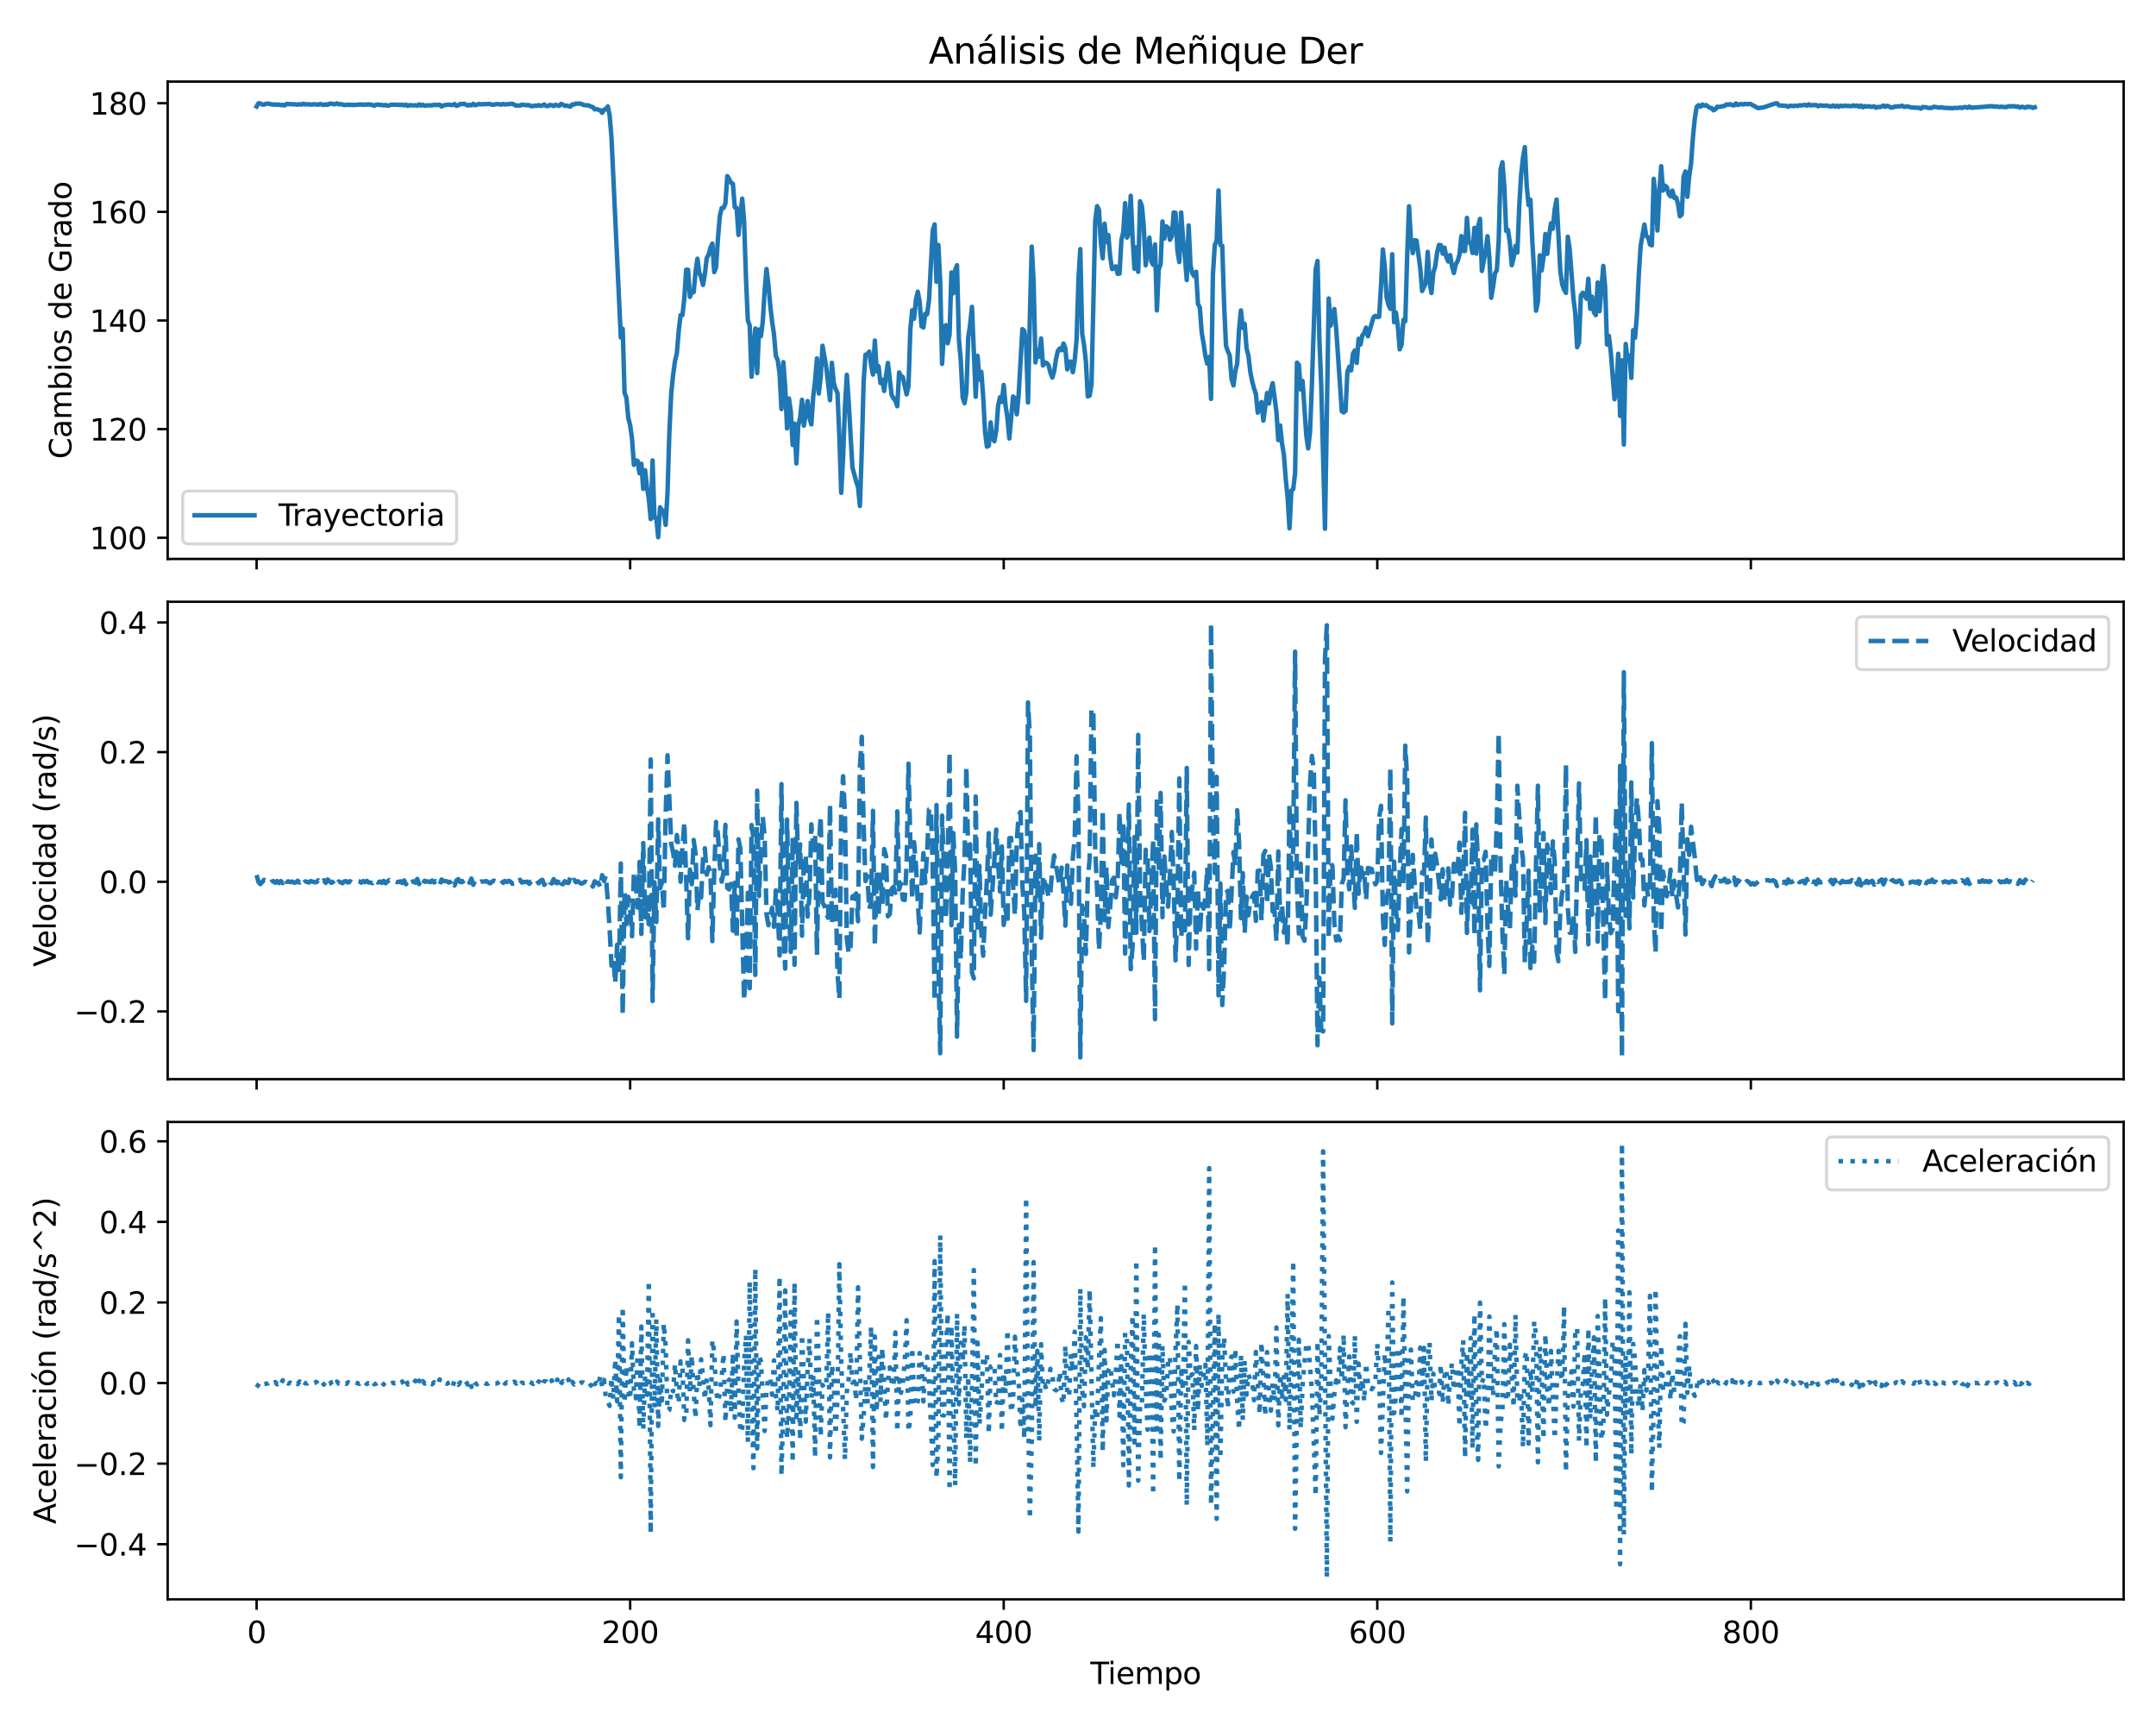 <?xml version="1.0" encoding="utf-8" standalone="no"?>
<!DOCTYPE svg PUBLIC "-//W3C//DTD SVG 1.1//EN"
  "http://www.w3.org/Graphics/SVG/1.1/DTD/svg11.dtd">
<svg xmlns:xlink="http://www.w3.org/1999/xlink" width="720pt" height="576pt" viewBox="0 0 720 576" xmlns="http://www.w3.org/2000/svg" version="1.1">
 <defs>
  <style type="text/css">*{stroke-linejoin: round; stroke-linecap: butt}</style>
 </defs>
 <g id="figure_1">
  <g id="patch_1">
   <path d="M 0 576 
L 720 576 
L 720 0 
L 0 0 
z
" style="fill: #ffffff"/>
  </g>
  <g id="axes_1">
   <g id="patch_2">
    <path d="M 56 186.64 
L 709.2 186.64 
L 709.2 27.24 
L 56 27.24 
z
" style="fill: #ffffff"/>
   </g>
   <g id="matplotlib.axis_1">
    <g id="xtick_1">
     <g id="line2d_1">
      <defs>
       <path id="m8b13672bfb" d="M 0 0 
L 0 3.5 
" style="stroke: #000000; stroke-width: 0.8"/>
      </defs>
      <g>
       <use xlink:href="#m8b13672bfb" x="85.691" y="186.64" style="stroke: #000000; stroke-width: 0.8"/>
      </g>
     </g>
    </g>
    <g id="xtick_2">
     <g id="line2d_2">
      <g>
       <use xlink:href="#m8b13672bfb" x="210.443" y="186.64" style="stroke: #000000; stroke-width: 0.8"/>
      </g>
     </g>
    </g>
    <g id="xtick_3">
     <g id="line2d_3">
      <g>
       <use xlink:href="#m8b13672bfb" x="335.194" y="186.64" style="stroke: #000000; stroke-width: 0.8"/>
      </g>
     </g>
    </g>
    <g id="xtick_4">
     <g id="line2d_4">
      <g>
       <use xlink:href="#m8b13672bfb" x="459.946" y="186.64" style="stroke: #000000; stroke-width: 0.8"/>
      </g>
     </g>
    </g>
    <g id="xtick_5">
     <g id="line2d_5">
      <g>
       <use xlink:href="#m8b13672bfb" x="584.698" y="186.64" style="stroke: #000000; stroke-width: 0.8"/>
      </g>
     </g>
    </g>
   </g>
   <g id="matplotlib.axis_2">
    <g id="ytick_1">
     <g id="line2d_6">
      <defs>
       <path id="m0a3ea35ee5" d="M 0 0 
L -3.5 0 
" style="stroke: #000000; stroke-width: 0.8"/>
      </defs>
      <g>
       <use xlink:href="#m0a3ea35ee5" x="56" y="179.558" style="stroke: #000000; stroke-width: 0.8"/>
      </g>
     </g>
     <g id="text_1">
      <!-- 100 -->
      <g transform="translate(29.913 183.357) scale(0.1 -0.1)">
       <defs>
        <path id="DejaVuSans-31" d="M 794 531 
L 1825 531 
L 1825 4091 
L 703 3866 
L 703 4441 
L 1819 4666 
L 2450 4666 
L 2450 531 
L 3481 531 
L 3481 0 
L 794 0 
L 794 531 
z
" transform="scale(0.016)"/>
        <path id="DejaVuSans-30" d="M 2034 4250 
Q 1547 4250 1301 3770 
Q 1056 3291 1056 2328 
Q 1056 1369 1301 889 
Q 1547 409 2034 409 
Q 2525 409 2770 889 
Q 3016 1369 3016 2328 
Q 3016 3291 2770 3770 
Q 2525 4250 2034 4250 
z
M 2034 4750 
Q 2819 4750 3233 4129 
Q 3647 3509 3647 2328 
Q 3647 1150 3233 529 
Q 2819 -91 2034 -91 
Q 1250 -91 836 529 
Q 422 1150 422 2328 
Q 422 3509 836 4129 
Q 1250 4750 2034 4750 
z
" transform="scale(0.016)"/>
       </defs>
       <use xlink:href="#DejaVuSans-31"/>
       <use xlink:href="#DejaVuSans-30" x="63.623"/>
       <use xlink:href="#DejaVuSans-30" x="127.246"/>
      </g>
     </g>
    </g>
    <g id="ytick_2">
     <g id="line2d_7">
      <g>
       <use xlink:href="#m0a3ea35ee5" x="56" y="143.285" style="stroke: #000000; stroke-width: 0.8"/>
      </g>
     </g>
     <g id="text_2">
      <!-- 120 -->
      <g transform="translate(29.913 147.084) scale(0.1 -0.1)">
       <defs>
        <path id="DejaVuSans-32" d="M 1228 531 
L 3431 531 
L 3431 0 
L 469 0 
L 469 531 
Q 828 903 1448 1529 
Q 2069 2156 2228 2338 
Q 2531 2678 2651 2914 
Q 2772 3150 2772 3378 
Q 2772 3750 2511 3984 
Q 2250 4219 1831 4219 
Q 1534 4219 1204 4116 
Q 875 4013 500 3803 
L 500 4441 
Q 881 4594 1212 4672 
Q 1544 4750 1819 4750 
Q 2544 4750 2975 4387 
Q 3406 4025 3406 3419 
Q 3406 3131 3298 2873 
Q 3191 2616 2906 2266 
Q 2828 2175 2409 1742 
Q 1991 1309 1228 531 
z
" transform="scale(0.016)"/>
       </defs>
       <use xlink:href="#DejaVuSans-31"/>
       <use xlink:href="#DejaVuSans-32" x="63.623"/>
       <use xlink:href="#DejaVuSans-30" x="127.246"/>
      </g>
     </g>
    </g>
    <g id="ytick_3">
     <g id="line2d_8">
      <g>
       <use xlink:href="#m0a3ea35ee5" x="56" y="107.013" style="stroke: #000000; stroke-width: 0.8"/>
      </g>
     </g>
     <g id="text_3">
      <!-- 140 -->
      <g transform="translate(29.913 110.812) scale(0.1 -0.1)">
       <defs>
        <path id="DejaVuSans-34" d="M 2419 4116 
L 825 1625 
L 2419 1625 
L 2419 4116 
z
M 2253 4666 
L 3047 4666 
L 3047 1625 
L 3713 1625 
L 3713 1100 
L 3047 1100 
L 3047 0 
L 2419 0 
L 2419 1100 
L 313 1100 
L 313 1709 
L 2253 4666 
z
" transform="scale(0.016)"/>
       </defs>
       <use xlink:href="#DejaVuSans-31"/>
       <use xlink:href="#DejaVuSans-34" x="63.623"/>
       <use xlink:href="#DejaVuSans-30" x="127.246"/>
      </g>
     </g>
    </g>
    <g id="ytick_4">
     <g id="line2d_9">
      <g>
       <use xlink:href="#m0a3ea35ee5" x="56" y="70.74" style="stroke: #000000; stroke-width: 0.8"/>
      </g>
     </g>
     <g id="text_4">
      <!-- 160 -->
      <g transform="translate(29.913 74.539) scale(0.1 -0.1)">
       <defs>
        <path id="DejaVuSans-36" d="M 2113 2584 
Q 1688 2584 1439 2293 
Q 1191 2003 1191 1497 
Q 1191 994 1439 701 
Q 1688 409 2113 409 
Q 2538 409 2786 701 
Q 3034 994 3034 1497 
Q 3034 2003 2786 2293 
Q 2538 2584 2113 2584 
z
M 3366 4563 
L 3366 3988 
Q 3128 4100 2886 4159 
Q 2644 4219 2406 4219 
Q 1781 4219 1451 3797 
Q 1122 3375 1075 2522 
Q 1259 2794 1537 2939 
Q 1816 3084 2150 3084 
Q 2853 3084 3261 2657 
Q 3669 2231 3669 1497 
Q 3669 778 3244 343 
Q 2819 -91 2113 -91 
Q 1303 -91 875 529 
Q 447 1150 447 2328 
Q 447 3434 972 4092 
Q 1497 4750 2381 4750 
Q 2619 4750 2861 4703 
Q 3103 4656 3366 4563 
z
" transform="scale(0.016)"/>
       </defs>
       <use xlink:href="#DejaVuSans-31"/>
       <use xlink:href="#DejaVuSans-36" x="63.623"/>
       <use xlink:href="#DejaVuSans-30" x="127.246"/>
      </g>
     </g>
    </g>
    <g id="ytick_5">
     <g id="line2d_10">
      <g>
       <use xlink:href="#m0a3ea35ee5" x="56" y="34.467" style="stroke: #000000; stroke-width: 0.8"/>
      </g>
     </g>
     <g id="text_5">
      <!-- 180 -->
      <g transform="translate(29.913 38.267) scale(0.1 -0.1)">
       <defs>
        <path id="DejaVuSans-38" d="M 2034 2216 
Q 1584 2216 1326 1975 
Q 1069 1734 1069 1313 
Q 1069 891 1326 650 
Q 1584 409 2034 409 
Q 2484 409 2743 651 
Q 3003 894 3003 1313 
Q 3003 1734 2745 1975 
Q 2488 2216 2034 2216 
z
M 1403 2484 
Q 997 2584 770 2862 
Q 544 3141 544 3541 
Q 544 4100 942 4425 
Q 1341 4750 2034 4750 
Q 2731 4750 3128 4425 
Q 3525 4100 3525 3541 
Q 3525 3141 3298 2862 
Q 3072 2584 2669 2484 
Q 3125 2378 3379 2068 
Q 3634 1759 3634 1313 
Q 3634 634 3220 271 
Q 2806 -91 2034 -91 
Q 1263 -91 848 271 
Q 434 634 434 1313 
Q 434 1759 690 2068 
Q 947 2378 1403 2484 
z
M 1172 3481 
Q 1172 3119 1398 2916 
Q 1625 2713 2034 2713 
Q 2441 2713 2670 2916 
Q 2900 3119 2900 3481 
Q 2900 3844 2670 4047 
Q 2441 4250 2034 4250 
Q 1625 4250 1398 4047 
Q 1172 3844 1172 3481 
z
" transform="scale(0.016)"/>
       </defs>
       <use xlink:href="#DejaVuSans-31"/>
       <use xlink:href="#DejaVuSans-38" x="63.623"/>
       <use xlink:href="#DejaVuSans-30" x="127.246"/>
      </g>
     </g>
    </g>
    <g id="text_6">
     <!-- Cambios de Grado -->
     <g transform="translate(23.833 153.249) rotate(-90) scale(0.1 -0.1)">
      <defs>
       <path id="DejaVuSans-43" d="M 4122 4306 
L 4122 3641 
Q 3803 3938 3442 4084 
Q 3081 4231 2675 4231 
Q 1875 4231 1450 3742 
Q 1025 3253 1025 2328 
Q 1025 1406 1450 917 
Q 1875 428 2675 428 
Q 3081 428 3442 575 
Q 3803 722 4122 1019 
L 4122 359 
Q 3791 134 3420 21 
Q 3050 -91 2638 -91 
Q 1578 -91 968 557 
Q 359 1206 359 2328 
Q 359 3453 968 4101 
Q 1578 4750 2638 4750 
Q 3056 4750 3426 4639 
Q 3797 4528 4122 4306 
z
" transform="scale(0.016)"/>
       <path id="DejaVuSans-61" d="M 2194 1759 
Q 1497 1759 1228 1600 
Q 959 1441 959 1056 
Q 959 750 1161 570 
Q 1363 391 1709 391 
Q 2188 391 2477 730 
Q 2766 1069 2766 1631 
L 2766 1759 
L 2194 1759 
z
M 3341 1997 
L 3341 0 
L 2766 0 
L 2766 531 
Q 2569 213 2275 61 
Q 1981 -91 1556 -91 
Q 1019 -91 701 211 
Q 384 513 384 1019 
Q 384 1609 779 1909 
Q 1175 2209 1959 2209 
L 2766 2209 
L 2766 2266 
Q 2766 2663 2505 2880 
Q 2244 3097 1772 3097 
Q 1472 3097 1187 3025 
Q 903 2953 641 2809 
L 641 3341 
Q 956 3463 1253 3523 
Q 1550 3584 1831 3584 
Q 2591 3584 2966 3190 
Q 3341 2797 3341 1997 
z
" transform="scale(0.016)"/>
       <path id="DejaVuSans-6d" d="M 3328 2828 
Q 3544 3216 3844 3400 
Q 4144 3584 4550 3584 
Q 5097 3584 5394 3201 
Q 5691 2819 5691 2113 
L 5691 0 
L 5113 0 
L 5113 2094 
Q 5113 2597 4934 2840 
Q 4756 3084 4391 3084 
Q 3944 3084 3684 2787 
Q 3425 2491 3425 1978 
L 3425 0 
L 2847 0 
L 2847 2094 
Q 2847 2600 2669 2842 
Q 2491 3084 2119 3084 
Q 1678 3084 1418 2786 
Q 1159 2488 1159 1978 
L 1159 0 
L 581 0 
L 581 3500 
L 1159 3500 
L 1159 2956 
Q 1356 3278 1631 3431 
Q 1906 3584 2284 3584 
Q 2666 3584 2933 3390 
Q 3200 3197 3328 2828 
z
" transform="scale(0.016)"/>
       <path id="DejaVuSans-62" d="M 3116 1747 
Q 3116 2381 2855 2742 
Q 2594 3103 2138 3103 
Q 1681 3103 1420 2742 
Q 1159 2381 1159 1747 
Q 1159 1113 1420 752 
Q 1681 391 2138 391 
Q 2594 391 2855 752 
Q 3116 1113 3116 1747 
z
M 1159 2969 
Q 1341 3281 1617 3432 
Q 1894 3584 2278 3584 
Q 2916 3584 3314 3078 
Q 3713 2572 3713 1747 
Q 3713 922 3314 415 
Q 2916 -91 2278 -91 
Q 1894 -91 1617 61 
Q 1341 213 1159 525 
L 1159 0 
L 581 0 
L 581 4863 
L 1159 4863 
L 1159 2969 
z
" transform="scale(0.016)"/>
       <path id="DejaVuSans-69" d="M 603 3500 
L 1178 3500 
L 1178 0 
L 603 0 
L 603 3500 
z
M 603 4863 
L 1178 4863 
L 1178 4134 
L 603 4134 
L 603 4863 
z
" transform="scale(0.016)"/>
       <path id="DejaVuSans-6f" d="M 1959 3097 
Q 1497 3097 1228 2736 
Q 959 2375 959 1747 
Q 959 1119 1226 758 
Q 1494 397 1959 397 
Q 2419 397 2687 759 
Q 2956 1122 2956 1747 
Q 2956 2369 2687 2733 
Q 2419 3097 1959 3097 
z
M 1959 3584 
Q 2709 3584 3137 3096 
Q 3566 2609 3566 1747 
Q 3566 888 3137 398 
Q 2709 -91 1959 -91 
Q 1206 -91 779 398 
Q 353 888 353 1747 
Q 353 2609 779 3096 
Q 1206 3584 1959 3584 
z
" transform="scale(0.016)"/>
       <path id="DejaVuSans-73" d="M 2834 3397 
L 2834 2853 
Q 2591 2978 2328 3040 
Q 2066 3103 1784 3103 
Q 1356 3103 1142 2972 
Q 928 2841 928 2578 
Q 928 2378 1081 2264 
Q 1234 2150 1697 2047 
L 1894 2003 
Q 2506 1872 2764 1633 
Q 3022 1394 3022 966 
Q 3022 478 2636 193 
Q 2250 -91 1575 -91 
Q 1294 -91 989 -36 
Q 684 19 347 128 
L 347 722 
Q 666 556 975 473 
Q 1284 391 1588 391 
Q 1994 391 2212 530 
Q 2431 669 2431 922 
Q 2431 1156 2273 1281 
Q 2116 1406 1581 1522 
L 1381 1569 
Q 847 1681 609 1914 
Q 372 2147 372 2553 
Q 372 3047 722 3315 
Q 1072 3584 1716 3584 
Q 2034 3584 2315 3537 
Q 2597 3491 2834 3397 
z
" transform="scale(0.016)"/>
       <path id="DejaVuSans-20" transform="scale(0.016)"/>
       <path id="DejaVuSans-64" d="M 2906 2969 
L 2906 4863 
L 3481 4863 
L 3481 0 
L 2906 0 
L 2906 525 
Q 2725 213 2448 61 
Q 2172 -91 1784 -91 
Q 1150 -91 751 415 
Q 353 922 353 1747 
Q 353 2572 751 3078 
Q 1150 3584 1784 3584 
Q 2172 3584 2448 3432 
Q 2725 3281 2906 2969 
z
M 947 1747 
Q 947 1113 1208 752 
Q 1469 391 1925 391 
Q 2381 391 2643 752 
Q 2906 1113 2906 1747 
Q 2906 2381 2643 2742 
Q 2381 3103 1925 3103 
Q 1469 3103 1208 2742 
Q 947 2381 947 1747 
z
" transform="scale(0.016)"/>
       <path id="DejaVuSans-65" d="M 3597 1894 
L 3597 1613 
L 953 1613 
Q 991 1019 1311 708 
Q 1631 397 2203 397 
Q 2534 397 2845 478 
Q 3156 559 3463 722 
L 3463 178 
Q 3153 47 2828 -22 
Q 2503 -91 2169 -91 
Q 1331 -91 842 396 
Q 353 884 353 1716 
Q 353 2575 817 3079 
Q 1281 3584 2069 3584 
Q 2775 3584 3186 3129 
Q 3597 2675 3597 1894 
z
M 3022 2063 
Q 3016 2534 2758 2815 
Q 2500 3097 2075 3097 
Q 1594 3097 1305 2825 
Q 1016 2553 972 2059 
L 3022 2063 
z
" transform="scale(0.016)"/>
       <path id="DejaVuSans-47" d="M 3809 666 
L 3809 1919 
L 2778 1919 
L 2778 2438 
L 4434 2438 
L 4434 434 
Q 4069 175 3628 42 
Q 3188 -91 2688 -91 
Q 1594 -91 976 548 
Q 359 1188 359 2328 
Q 359 3472 976 4111 
Q 1594 4750 2688 4750 
Q 3144 4750 3555 4637 
Q 3966 4525 4313 4306 
L 4313 3634 
Q 3963 3931 3569 4081 
Q 3175 4231 2741 4231 
Q 1884 4231 1454 3753 
Q 1025 3275 1025 2328 
Q 1025 1384 1454 906 
Q 1884 428 2741 428 
Q 3075 428 3337 486 
Q 3600 544 3809 666 
z
" transform="scale(0.016)"/>
       <path id="DejaVuSans-72" d="M 2631 2963 
Q 2534 3019 2420 3045 
Q 2306 3072 2169 3072 
Q 1681 3072 1420 2755 
Q 1159 2438 1159 1844 
L 1159 0 
L 581 0 
L 581 3500 
L 1159 3500 
L 1159 2956 
Q 1341 3275 1631 3429 
Q 1922 3584 2338 3584 
Q 2397 3584 2469 3576 
Q 2541 3569 2628 3553 
L 2631 2963 
z
" transform="scale(0.016)"/>
      </defs>
      <use xlink:href="#DejaVuSans-43"/>
      <use xlink:href="#DejaVuSans-61" x="69.824"/>
      <use xlink:href="#DejaVuSans-6d" x="131.104"/>
      <use xlink:href="#DejaVuSans-62" x="228.516"/>
      <use xlink:href="#DejaVuSans-69" x="291.992"/>
      <use xlink:href="#DejaVuSans-6f" x="319.775"/>
      <use xlink:href="#DejaVuSans-73" x="380.957"/>
      <use xlink:href="#DejaVuSans-20" x="433.057"/>
      <use xlink:href="#DejaVuSans-64" x="464.844"/>
      <use xlink:href="#DejaVuSans-65" x="528.32"/>
      <use xlink:href="#DejaVuSans-20" x="589.844"/>
      <use xlink:href="#DejaVuSans-47" x="621.631"/>
      <use xlink:href="#DejaVuSans-72" x="699.121"/>
      <use xlink:href="#DejaVuSans-61" x="740.234"/>
      <use xlink:href="#DejaVuSans-64" x="801.514"/>
      <use xlink:href="#DejaVuSans-6f" x="864.99"/>
     </g>
    </g>
   </g>
   <g id="line2d_11">
    <path d="M 85.691 35.555 
L 86.315 34.485 
L 86.938 34.522 
L 87.562 34.903 
L 88.186 34.957 
L 88.81 34.649 
L 89.433 34.594 
L 91.305 34.957 
L 91.928 34.848 
L 92.552 35.011 
L 93.176 34.903 
L 93.8 35.12 
L 94.424 35.011 
L 95.047 35.229 
L 95.671 34.721 
L 98.79 34.848 
L 99.414 34.957 
L 100.037 34.794 
L 100.661 34.921 
L 101.285 34.649 
L 101.909 34.866 
L 103.156 34.812 
L 103.78 34.939 
L 105.027 34.812 
L 106.275 34.957 
L 106.899 34.721 
L 108.146 35.066 
L 108.77 34.83 
L 109.394 35.011 
L 110.017 34.649 
L 110.641 34.594 
L 111.265 34.776 
L 111.889 34.794 
L 112.513 34.504 
L 113.136 34.83 
L 113.76 34.776 
L 114.384 34.866 
L 115.008 35.102 
L 116.255 34.939 
L 116.879 35.066 
L 117.503 34.975 
L 118.126 35.066 
L 120.621 34.866 
L 121.245 35.011 
L 121.869 34.903 
L 122.493 34.975 
L 123.116 34.83 
L 124.364 35.066 
L 124.988 35.302 
L 125.611 34.957 
L 126.235 34.921 
L 126.859 35.048 
L 127.483 35.011 
L 128.106 35.193 
L 128.73 35.048 
L 129.354 35.283 
L 129.978 35.229 
L 130.602 34.957 
L 132.473 34.957 
L 133.72 35.048 
L 134.344 34.975 
L 134.968 35.175 
L 135.592 34.957 
L 136.215 35.356 
L 136.839 35.084 
L 138.087 35.211 
L 138.71 35.138 
L 139.334 35.302 
L 139.958 34.848 
L 140.582 35.229 
L 141.205 34.993 
L 141.829 35.338 
L 142.453 35.175 
L 144.324 35.175 
L 144.948 34.975 
L 145.572 35.084 
L 146.819 34.975 
L 147.443 35.555 
L 148.067 35.193 
L 149.314 34.993 
L 149.938 34.939 
L 150.562 35.066 
L 151.186 35.066 
L 151.809 34.739 
L 152.433 35.338 
L 153.057 35.138 
L 153.681 34.721 
L 154.304 34.757 
L 154.928 34.631 
L 156.176 35.229 
L 156.799 35.011 
L 157.423 35.175 
L 158.047 34.667 
L 158.671 35.156 
L 159.918 34.721 
L 160.542 34.83 
L 163.661 34.721 
L 164.284 34.975 
L 164.908 34.975 
L 165.532 34.794 
L 166.156 34.739 
L 167.403 34.939 
L 168.027 34.721 
L 168.651 34.903 
L 169.275 34.776 
L 169.898 34.812 
L 170.522 34.667 
L 171.146 34.667 
L 172.393 35.283 
L 173.017 35.211 
L 173.641 35.283 
L 174.265 34.957 
L 175.512 35.102 
L 176.76 35.12 
L 177.383 35.465 
L 178.007 35.429 
L 178.631 35.265 
L 179.255 35.338 
L 179.878 35.102 
L 180.502 35.356 
L 181.126 35.193 
L 181.75 34.884 
L 182.373 35.392 
L 182.997 35.429 
L 183.621 35.048 
L 184.245 35.138 
L 184.869 35.41 
L 185.492 34.993 
L 186.74 35.356 
L 187.364 34.685 
L 187.987 34.957 
L 188.611 35.356 
L 189.235 35.265 
L 190.482 35.592 
L 191.106 34.866 
L 191.73 34.884 
L 192.354 34.576 
L 192.977 34.649 
L 193.601 34.558 
L 194.225 34.721 
L 194.849 35.03 
L 195.472 35.156 
L 196.096 35.138 
L 196.72 35.265 
L 197.344 35.61 
L 197.967 35.737 
L 198.591 36.517 
L 199.215 36.444 
L 200.462 36.807 
L 201.086 37.659 
L 201.71 36.607 
L 202.334 36.48 
L 202.958 35.537 
L 203.581 38.421 
L 204.205 45.966 
L 207.324 112.689 
L 207.948 109.769 
L 208.571 131.134 
L 209.195 132.802 
L 209.819 139.585 
L 210.443 141.997 
L 211.066 146.495 
L 211.69 155.237 
L 212.314 153.714 
L 212.938 153.913 
L 213.561 158.048 
L 214.185 154.874 
L 214.809 163.235 
L 215.433 157.032 
L 216.056 162.727 
L 216.68 166.518 
L 217.304 173.337 
L 217.928 153.732 
L 218.551 172.847 
L 219.175 172.938 
L 219.799 179.395 
L 220.423 169.383 
L 221.047 170.435 
L 221.67 170.598 
L 222.294 175.259 
L 222.918 164.541 
L 223.542 144.265 
L 224.165 131.279 
L 224.789 125.221 
L 225.413 120.524 
L 226.037 117.949 
L 226.66 110.458 
L 227.284 105.217 
L 227.908 105.217 
L 228.532 99.613 
L 229.155 90.073 
L 229.779 90.073 
L 230.403 99.141 
L 231.027 97.183 
L 231.65 97.582 
L 232.274 90.889 
L 232.898 86.392 
L 233.522 90.962 
L 234.145 92.612 
L 234.769 95.133 
L 235.393 91.542 
L 236.017 86.174 
L 236.64 85.031 
L 237.264 82.692 
L 237.888 81.35 
L 238.512 90.871 
L 239.136 89.293 
L 239.759 79.699 
L 240.383 72.173 
L 241.007 69.47 
L 241.631 69.452 
L 242.254 67.929 
L 242.878 58.806 
L 243.502 59.786 
L 244.126 61.019 
L 244.749 61.363 
L 245.373 69.216 
L 245.997 69.38 
L 246.621 78.466 
L 247.244 71.665 
L 247.868 66.333 
L 248.492 73.805 
L 249.116 92.812 
L 249.739 106.94 
L 250.363 108.717 
L 250.987 125.784 
L 251.611 116.697 
L 252.234 109.679 
L 252.858 124.605 
L 253.482 110.005 
L 254.106 112.272 
L 254.729 107.448 
L 255.353 97.001 
L 255.977 89.819 
L 256.601 94.988 
L 257.225 101.953 
L 257.848 107.448 
L 258.472 111.619 
L 259.096 118.837 
L 259.72 120.216 
L 260.343 124.75 
L 260.967 136.575 
L 261.591 120.923 
L 262.215 129.103 
L 262.838 143.031 
L 263.462 133.056 
L 264.086 137.336 
L 264.71 148.581 
L 265.333 141.453 
L 265.957 154.765 
L 266.581 142.124 
L 267.205 139.495 
L 267.828 133.492 
L 268.452 142.143 
L 269.7 133.909 
L 270.323 139.495 
L 270.947 141.707 
L 271.571 132.494 
L 272.195 127.144 
L 272.818 119.69 
L 273.442 131.406 
L 274.066 125.929 
L 274.69 115.446 
L 275.937 122.664 
L 277.185 133.637 
L 277.809 121.159 
L 278.432 127.851 
L 279.056 129.919 
L 279.68 131.206 
L 280.304 145.788 
L 280.927 164.577 
L 281.551 152.716 
L 282.175 135.795 
L 282.799 125.167 
L 283.422 134.271 
L 284.67 156.108 
L 285.917 160.732 
L 286.541 162.618 
L 287.165 168.948 
L 287.789 150.576 
L 288.412 127.325 
L 289.036 118.42 
L 289.66 118.311 
L 290.284 117.405 
L 290.907 121.812 
L 291.531 125.076 
L 292.155 113.705 
L 292.779 123.988 
L 293.403 122.283 
L 294.026 127.924 
L 294.65 126.781 
L 295.274 130.553 
L 295.898 125.312 
L 296.521 121.195 
L 297.769 131.896 
L 298.393 133.02 
L 299.016 133.854 
L 299.64 135.632 
L 300.264 124.351 
L 300.888 125.584 
L 301.511 125.911 
L 302.759 131.678 
L 303.383 128.957 
L 304.006 110.023 
L 304.63 103.603 
L 305.254 106.414 
L 305.878 100.066 
L 306.501 97.4 
L 307.125 100.81 
L 307.749 108.953 
L 308.373 109.352 
L 308.996 104.764 
L 309.62 104.927 
L 310.244 100.157 
L 311.492 76.906 
L 312.115 74.929 
L 312.739 94.081 
L 313.363 81.785 
L 313.987 94.009 
L 314.61 121.503 
L 315.234 110.894 
L 315.858 108.572 
L 316.482 114.612 
L 317.105 111.764 
L 317.729 90.98 
L 318.353 97.944 
L 318.977 90.128 
L 319.6 88.55 
L 320.224 113.378 
L 320.848 120.288 
L 321.472 132.657 
L 322.095 134.634 
L 322.719 131.134 
L 323.343 112.671 
L 323.967 108.463 
L 324.59 102.46 
L 325.838 132.494 
L 326.462 118.819 
L 327.085 126.709 
L 327.709 124.169 
L 328.333 132.276 
L 328.957 144.138 
L 329.581 149.143 
L 330.204 148.835 
L 330.828 141.036 
L 331.452 146.314 
L 332.076 147.348 
L 332.699 143.829 
L 333.323 135.468 
L 333.947 132.639 
L 334.571 134.199 
L 335.194 128.54 
L 335.818 135.468 
L 336.442 139.64 
L 337.066 146.405 
L 338.313 132.403 
L 338.937 132.947 
L 339.561 138.334 
L 340.184 131.769 
L 341.432 109.896 
L 342.056 110.477 
L 342.679 115.301 
L 343.303 134.398 
L 343.927 105.652 
L 344.551 82.347 
L 345.174 94.027 
L 345.798 121.014 
L 346.422 116.824 
L 347.046 119.073 
L 347.67 113.034 
L 348.293 122.029 
L 348.917 121.014 
L 349.541 121.213 
L 350.165 121.921 
L 350.788 124.423 
L 351.412 126.074 
L 352.036 124.061 
L 352.66 119.835 
L 353.283 117.151 
L 353.907 116.353 
L 354.531 116.969 
L 355.155 114.702 
L 355.778 116.316 
L 356.402 123.353 
L 357.026 120.742 
L 357.65 120.742 
L 358.273 124.278 
L 358.897 120.361 
L 359.521 113.469 
L 360.145 93.338 
L 360.768 83.181 
L 361.392 111.347 
L 362.016 115.174 
L 362.64 120.778 
L 363.263 132.349 
L 363.887 132.113 
L 364.511 128.395 
L 365.759 73.805 
L 366.382 68.836 
L 367.006 70.105 
L 367.63 81.078 
L 368.254 86.246 
L 368.877 74.694 
L 369.501 80.86 
L 370.125 78.484 
L 370.749 85.757 
L 371.372 89.819 
L 371.996 89.584 
L 372.62 88.931 
L 373.244 91.433 
L 373.867 91.361 
L 374.491 80.207 
L 375.115 77.505 
L 375.739 67.82 
L 376.362 79.337 
L 376.986 77.759 
L 377.61 65.372 
L 378.234 79.391 
L 378.857 89.747 
L 379.481 82.583 
L 380.105 90.762 
L 380.729 67.221 
L 381.352 68.836 
L 381.976 75.891 
L 382.6 88.604 
L 383.224 83.472 
L 383.848 79.355 
L 384.471 87.262 
L 385.095 88.423 
L 385.719 81.622 
L 386.343 103.657 
L 386.966 89.946 
L 387.59 88.187 
L 388.214 73.95 
L 388.838 79.627 
L 389.461 75.582 
L 390.085 76.09 
L 390.709 80.08 
L 391.333 78.938 
L 391.956 70.958 
L 392.58 71.085 
L 393.204 83.689 
L 393.828 87.498 
L 394.451 70.939 
L 395.075 79.79 
L 395.699 85.721 
L 396.323 93.519 
L 396.946 75.274 
L 397.57 88.622 
L 398.194 91.361 
L 398.818 92.213 
L 399.441 90.762 
L 400.065 101.499 
L 400.689 102.678 
L 401.313 111.075 
L 401.937 114.666 
L 402.56 118.983 
L 403.184 121.449 
L 403.808 119.182 
L 404.432 133.201 
L 405.055 91.796 
L 405.679 81.821 
L 406.303 80.407 
L 406.927 63.594 
L 407.55 81.803 
L 408.174 82.075 
L 408.798 101.844 
L 409.422 115.464 
L 410.045 117.278 
L 410.669 118.729 
L 411.293 126.636 
L 411.917 128.704 
L 412.54 123.934 
L 413.164 121.376 
L 413.788 109.914 
L 414.412 103.657 
L 415.035 109.497 
L 415.659 108.119 
L 416.283 116.316 
L 416.907 118.71 
L 417.53 124.097 
L 418.154 127.289 
L 418.778 129.665 
L 419.402 131.515 
L 420.026 137.79 
L 421.273 134.253 
L 421.897 140.474 
L 423.144 131.225 
L 423.768 134.761 
L 424.392 130.318 
L 425.016 127.942 
L 426.263 137.482 
L 426.887 146.949 
L 427.511 142.088 
L 428.134 148.128 
L 428.758 151.827 
L 429.382 159.971 
L 430.006 166.028 
L 430.629 176.42 
L 431.253 163.834 
L 431.877 163.326 
L 432.501 157.994 
L 433.124 121.104 
L 433.748 121.794 
L 434.372 130.082 
L 434.996 127.198 
L 436.243 145.443 
L 436.867 149.724 
L 437.491 144.192 
L 438.115 128.268 
L 439.362 90.037 
L 439.986 87.135 
L 440.61 113.342 
L 441.233 128.74 
L 442.481 176.547 
L 443.728 99.667 
L 444.352 108.735 
L 445.6 103.186 
L 446.223 109.842 
L 448.095 137.336 
L 448.718 137.699 
L 449.342 137.209 
L 449.966 124.151 
L 450.59 122.483 
L 451.213 123.698 
L 451.837 118.039 
L 452.461 117.006 
L 453.085 121.195 
L 453.708 113.124 
L 454.332 115.047 
L 454.956 111.964 
L 455.58 111.202 
L 456.204 109.388 
L 456.827 112.308 
L 458.699 105.924 
L 459.322 105.471 
L 459.946 105.888 
L 460.57 105.761 
L 461.194 95.496 
L 461.817 83.308 
L 462.441 89.166 
L 463.065 99.305 
L 463.689 101.771 
L 464.312 103.113 
L 464.936 84.886 
L 465.56 107.593 
L 466.184 104.365 
L 466.807 108.881 
L 467.431 116.643 
L 468.055 115.21 
L 468.679 106.759 
L 469.302 107.285 
L 469.926 85.467 
L 470.55 68.872 
L 471.174 80.207 
L 471.797 84.524 
L 472.421 80.207 
L 473.045 80.316 
L 474.293 89.547 
L 474.916 97.165 
L 476.164 94.408 
L 476.788 84.106 
L 477.411 94.136 
L 478.035 97.836 
L 478.659 91.053 
L 479.283 88.967 
L 479.906 84.469 
L 480.53 81.803 
L 481.154 81.857 
L 481.778 84.705 
L 482.401 82.692 
L 483.025 85.866 
L 483.649 87.317 
L 484.273 85.176 
L 484.896 88.858 
L 485.52 91.161 
L 486.144 88.278 
L 486.768 87.226 
L 487.391 85.104 
L 488.015 78.829 
L 488.639 83.816 
L 489.263 83.798 
L 489.886 72.753 
L 490.51 80.969 
L 491.134 81.168 
L 491.758 84.451 
L 492.382 76.09 
L 493.005 84.687 
L 493.629 75.492 
L 494.253 73.08 
L 494.877 90.49 
L 496.124 83.689 
L 496.748 78.883 
L 497.372 85.938 
L 497.995 99.432 
L 498.619 95.786 
L 499.243 91.288 
L 499.867 90.218 
L 500.49 80.425 
L 501.114 56.557 
L 501.738 54.181 
L 502.362 62.216 
L 502.985 77.088 
L 503.609 76.779 
L 504.233 81.096 
L 504.857 88.55 
L 505.48 86.12 
L 506.104 82.093 
L 506.728 84.324 
L 507.352 68.926 
L 507.975 58.516 
L 508.599 52.731 
L 509.223 49.121 
L 509.847 62.089 
L 510.471 68.473 
L 511.094 66.696 
L 511.718 80.534 
L 512.342 90.926 
L 512.966 103.748 
L 513.589 100.647 
L 514.213 85.249 
L 514.837 90.291 
L 515.461 85.956 
L 516.084 78.14 
L 516.708 84.759 
L 517.332 78.792 
L 517.956 74.549 
L 518.579 76.362 
L 519.203 69.888 
L 519.827 66.641 
L 521.074 90.509 
L 521.698 94.952 
L 522.322 96.693 
L 522.946 97.799 
L 523.569 79.046 
L 524.193 83.181 
L 525.441 99.522 
L 526.064 104.691 
L 526.688 115.936 
L 527.312 114.448 
L 527.936 98.67 
L 528.56 97.763 
L 529.183 98.597 
L 529.807 99.74 
L 530.431 93.066 
L 531.055 103.095 
L 531.678 99.051 
L 532.302 104.328 
L 532.926 105.217 
L 533.55 94.317 
L 534.173 103.929 
L 535.421 88.786 
L 536.045 95.968 
L 536.668 115.029 
L 537.292 112.163 
L 537.916 117.459 
L 539.163 133.31 
L 539.787 130.1 
L 540.411 118.112 
L 541.035 138.878 
L 541.658 120.306 
L 542.282 148.454 
L 542.906 114.866 
L 543.53 120.325 
L 544.153 118.71 
L 544.777 126.183 
L 545.401 110.259 
L 546.025 112.798 
L 546.649 105.253 
L 547.272 91.832 
L 547.896 82.13 
L 549.144 74.984 
L 549.767 78.792 
L 550.391 79.246 
L 551.015 81.64 
L 551.639 81.93 
L 552.262 59.713 
L 552.886 65.607 
L 553.51 76.979 
L 554.134 64.048 
L 554.757 55.487 
L 555.381 63.63 
L 556.005 61.998 
L 556.629 62.452 
L 557.252 64.773 
L 557.876 65.571 
L 558.5 63.649 
L 559.124 66.079 
L 559.747 65.916 
L 560.371 68.11 
L 560.995 72.227 
L 561.619 71.592 
L 562.242 58.879 
L 562.866 57.247 
L 563.49 65.716 
L 564.114 58.897 
L 564.738 54.599 
L 565.361 45.784 
L 565.985 39.564 
L 566.609 35.682 
L 567.233 35.12 
L 567.856 35.628 
L 568.48 34.921 
L 569.104 35.302 
L 569.728 35.084 
L 570.975 35.991 
L 571.599 36.118 
L 572.223 36.825 
L 572.846 36.499 
L 573.47 35.628 
L 574.094 35.719 
L 575.965 35.338 
L 576.589 34.866 
L 577.213 34.957 
L 577.836 34.794 
L 578.46 35.102 
L 579.084 35.193 
L 579.708 34.54 
L 580.331 35.066 
L 580.955 34.812 
L 581.579 34.757 
L 582.203 34.884 
L 582.827 34.667 
L 583.45 34.812 
L 584.074 34.685 
L 584.698 34.739 
L 585.322 35.175 
L 585.945 35.41 
L 586.569 35.864 
L 587.193 36.1 
L 589.064 35.828 
L 592.807 34.558 
L 593.43 34.485 
L 594.054 35.175 
L 596.549 35.374 
L 597.173 35.664 
L 597.797 35.302 
L 599.044 35.429 
L 599.668 35.265 
L 600.292 35.41 
L 600.916 35.138 
L 601.539 35.211 
L 602.787 35.011 
L 603.411 35.265 
L 604.034 34.83 
L 604.658 35.211 
L 605.282 35.102 
L 606.529 35.084 
L 607.153 35.483 
L 607.777 35.156 
L 609.024 35.32 
L 610.272 35.265 
L 610.896 35.483 
L 611.519 35.537 
L 612.143 35.229 
L 612.767 35.61 
L 613.391 35.302 
L 614.014 35.646 
L 614.638 35.265 
L 615.262 35.465 
L 615.886 35.32 
L 618.381 35.447 
L 619.005 35.175 
L 619.628 35.429 
L 620.252 35.247 
L 620.876 35.664 
L 621.5 35.247 
L 622.123 35.828 
L 622.747 35.429 
L 623.371 35.61 
L 623.995 35.465 
L 624.618 35.664 
L 625.242 35.646 
L 625.866 35.501 
L 626.49 35.973 
L 627.113 35.701 
L 627.737 35.737 
L 628.361 35.61 
L 628.985 35.247 
L 629.608 35.664 
L 630.232 35.338 
L 630.856 35.555 
L 631.48 35.954 
L 632.103 35.882 
L 632.727 35.61 
L 634.598 35.483 
L 635.222 35.302 
L 635.846 35.682 
L 637.094 35.555 
L 638.341 35.9 
L 640.836 35.991 
L 641.46 36.299 
L 642.084 35.737 
L 643.331 35.828 
L 643.955 36.063 
L 645.202 35.991 
L 645.826 35.646 
L 647.697 35.954 
L 648.321 35.809 
L 648.945 35.991 
L 652.064 36.136 
L 652.687 36.027 
L 653.935 36.045 
L 654.559 35.882 
L 655.183 36.063 
L 655.806 35.809 
L 656.43 35.737 
L 657.054 35.991 
L 657.678 35.61 
L 658.301 35.973 
L 663.291 35.61 
L 663.915 35.501 
L 664.539 35.519 
L 665.163 35.41 
L 665.786 35.61 
L 666.41 35.555 
L 667.658 35.719 
L 668.281 35.628 
L 668.905 35.719 
L 670.153 35.737 
L 670.776 35.465 
L 671.4 35.519 
L 672.648 35.465 
L 673.272 35.646 
L 673.895 35.574 
L 674.519 35.918 
L 675.143 35.664 
L 675.767 35.755 
L 676.39 35.973 
L 677.014 35.628 
L 678.262 35.755 
L 678.885 36.027 
L 679.509 35.828 
L 679.509 35.828 
" clip-path="url(#pcbbea4b5b3)" style="fill: none; stroke: #1f77b4; stroke-width: 1.5; stroke-linecap: square"/>
   </g>
   <g id="patch_3">
    <path d="M 56 186.64 
L 56 27.24 
" style="fill: none; stroke: #000000; stroke-width: 0.8; stroke-linejoin: miter; stroke-linecap: square"/>
   </g>
   <g id="patch_4">
    <path d="M 709.2 186.64 
L 709.2 27.24 
" style="fill: none; stroke: #000000; stroke-width: 0.8; stroke-linejoin: miter; stroke-linecap: square"/>
   </g>
   <g id="patch_5">
    <path d="M 56 186.64 
L 709.2 186.64 
" style="fill: none; stroke: #000000; stroke-width: 0.8; stroke-linejoin: miter; stroke-linecap: square"/>
   </g>
   <g id="patch_6">
    <path d="M 56 27.24 
L 709.2 27.24 
" style="fill: none; stroke: #000000; stroke-width: 0.8; stroke-linejoin: miter; stroke-linecap: square"/>
   </g>
   <g id="text_7">
    <!-- Análisis de Meñique Der -->
    <g transform="translate(310.123 21.24) scale(0.12 -0.12)">
     <defs>
      <path id="DejaVuSans-41" d="M 2188 4044 
L 1331 1722 
L 3047 1722 
L 2188 4044 
z
M 1831 4666 
L 2547 4666 
L 4325 0 
L 3669 0 
L 3244 1197 
L 1141 1197 
L 716 0 
L 50 0 
L 1831 4666 
z
" transform="scale(0.016)"/>
      <path id="DejaVuSans-6e" d="M 3513 2113 
L 3513 0 
L 2938 0 
L 2938 2094 
Q 2938 2591 2744 2837 
Q 2550 3084 2163 3084 
Q 1697 3084 1428 2787 
Q 1159 2491 1159 1978 
L 1159 0 
L 581 0 
L 581 3500 
L 1159 3500 
L 1159 2956 
Q 1366 3272 1645 3428 
Q 1925 3584 2291 3584 
Q 2894 3584 3203 3211 
Q 3513 2838 3513 2113 
z
" transform="scale(0.016)"/>
      <path id="DejaVuSans-e1" d="M 2194 1759 
Q 1497 1759 1228 1600 
Q 959 1441 959 1056 
Q 959 750 1161 570 
Q 1363 391 1709 391 
Q 2188 391 2477 730 
Q 2766 1069 2766 1631 
L 2766 1759 
L 2194 1759 
z
M 3341 1997 
L 3341 0 
L 2766 0 
L 2766 531 
Q 2569 213 2275 61 
Q 1981 -91 1556 -91 
Q 1019 -91 701 211 
Q 384 513 384 1019 
Q 384 1609 779 1909 
Q 1175 2209 1959 2209 
L 2766 2209 
L 2766 2266 
Q 2766 2663 2505 2880 
Q 2244 3097 1772 3097 
Q 1472 3097 1187 3025 
Q 903 2953 641 2809 
L 641 3341 
Q 956 3463 1253 3523 
Q 1550 3584 1831 3584 
Q 2591 3584 2966 3190 
Q 3341 2797 3341 1997 
z
M 2290 5119 
L 2912 5119 
L 1894 3944 
L 1415 3944 
L 2290 5119 
z
" transform="scale(0.016)"/>
      <path id="DejaVuSans-6c" d="M 603 4863 
L 1178 4863 
L 1178 0 
L 603 0 
L 603 4863 
z
" transform="scale(0.016)"/>
      <path id="DejaVuSans-4d" d="M 628 4666 
L 1569 4666 
L 2759 1491 
L 3956 4666 
L 4897 4666 
L 4897 0 
L 4281 0 
L 4281 4097 
L 3078 897 
L 2444 897 
L 1241 4097 
L 1241 0 
L 628 0 
L 628 4666 
z
" transform="scale(0.016)"/>
      <path id="DejaVuSans-f1" d="M 3513 2113 
L 3513 0 
L 2938 0 
L 2938 2094 
Q 2938 2591 2744 2837 
Q 2550 3084 2163 3084 
Q 1697 3084 1428 2787 
Q 1159 2491 1159 1978 
L 1159 0 
L 581 0 
L 581 3500 
L 1159 3500 
L 1159 2956 
Q 1366 3272 1645 3428 
Q 1925 3584 2291 3584 
Q 2894 3584 3203 3211 
Q 3513 2838 3513 2113 
z
M 2060 4281 
L 1881 4453 
Q 1813 4516 1761 4545 
Q 1710 4575 1669 4575 
Q 1550 4575 1494 4461 
Q 1438 4347 1431 4091 
L 1041 4091 
Q 1047 4513 1206 4742 
Q 1366 4972 1650 4972 
Q 1769 4972 1869 4928 
Q 1969 4884 2085 4781 
L 2263 4609 
Q 2331 4547 2383 4517 
Q 2435 4488 2475 4488 
Q 2594 4488 2650 4602 
Q 2706 4716 2713 4972 
L 3103 4972 
Q 3097 4550 2937 4320 
Q 2778 4091 2494 4091 
Q 2375 4091 2275 4134 
Q 2175 4178 2060 4281 
z
" transform="scale(0.016)"/>
      <path id="DejaVuSans-71" d="M 947 1747 
Q 947 1113 1208 752 
Q 1469 391 1925 391 
Q 2381 391 2643 752 
Q 2906 1113 2906 1747 
Q 2906 2381 2643 2742 
Q 2381 3103 1925 3103 
Q 1469 3103 1208 2742 
Q 947 2381 947 1747 
z
M 2906 525 
Q 2725 213 2448 61 
Q 2172 -91 1784 -91 
Q 1150 -91 751 415 
Q 353 922 353 1747 
Q 353 2572 751 3078 
Q 1150 3584 1784 3584 
Q 2172 3584 2448 3432 
Q 2725 3281 2906 2969 
L 2906 3500 
L 3481 3500 
L 3481 -1331 
L 2906 -1331 
L 2906 525 
z
" transform="scale(0.016)"/>
      <path id="DejaVuSans-75" d="M 544 1381 
L 544 3500 
L 1119 3500 
L 1119 1403 
Q 1119 906 1312 657 
Q 1506 409 1894 409 
Q 2359 409 2629 706 
Q 2900 1003 2900 1516 
L 2900 3500 
L 3475 3500 
L 3475 0 
L 2900 0 
L 2900 538 
Q 2691 219 2414 64 
Q 2138 -91 1772 -91 
Q 1169 -91 856 284 
Q 544 659 544 1381 
z
M 1991 3584 
L 1991 3584 
z
" transform="scale(0.016)"/>
      <path id="DejaVuSans-44" d="M 1259 4147 
L 1259 519 
L 2022 519 
Q 2988 519 3436 956 
Q 3884 1394 3884 2338 
Q 3884 3275 3436 3711 
Q 2988 4147 2022 4147 
L 1259 4147 
z
M 628 4666 
L 1925 4666 
Q 3281 4666 3915 4102 
Q 4550 3538 4550 2338 
Q 4550 1131 3912 565 
Q 3275 0 1925 0 
L 628 0 
L 628 4666 
z
" transform="scale(0.016)"/>
     </defs>
     <use xlink:href="#DejaVuSans-41"/>
     <use xlink:href="#DejaVuSans-6e" x="68.408"/>
     <use xlink:href="#DejaVuSans-e1" x="131.787"/>
     <use xlink:href="#DejaVuSans-6c" x="193.066"/>
     <use xlink:href="#DejaVuSans-69" x="220.85"/>
     <use xlink:href="#DejaVuSans-73" x="248.633"/>
     <use xlink:href="#DejaVuSans-69" x="300.732"/>
     <use xlink:href="#DejaVuSans-73" x="328.516"/>
     <use xlink:href="#DejaVuSans-20" x="380.615"/>
     <use xlink:href="#DejaVuSans-64" x="412.402"/>
     <use xlink:href="#DejaVuSans-65" x="475.879"/>
     <use xlink:href="#DejaVuSans-20" x="537.402"/>
     <use xlink:href="#DejaVuSans-4d" x="569.189"/>
     <use xlink:href="#DejaVuSans-65" x="655.469"/>
     <use xlink:href="#DejaVuSans-f1" x="716.992"/>
     <use xlink:href="#DejaVuSans-69" x="780.371"/>
     <use xlink:href="#DejaVuSans-71" x="808.154"/>
     <use xlink:href="#DejaVuSans-75" x="871.631"/>
     <use xlink:href="#DejaVuSans-65" x="935.01"/>
     <use xlink:href="#DejaVuSans-20" x="996.533"/>
     <use xlink:href="#DejaVuSans-44" x="1028.32"/>
     <use xlink:href="#DejaVuSans-65" x="1105.322"/>
     <use xlink:href="#DejaVuSans-72" x="1166.846"/>
    </g>
   </g>
   <g id="legend_1">
    <g id="patch_7">
     <path d="M 63 181.64 
L 150.498 181.64 
Q 152.498 181.64 152.498 179.64 
L 152.498 165.962 
Q 152.498 163.962 150.498 163.962 
L 63 163.962 
Q 61 163.962 61 165.962 
L 61 179.64 
Q 61 181.64 63 181.64 
z
" style="fill: #ffffff; opacity: 0.8; stroke: #cccccc; stroke-linejoin: miter"/>
    </g>
    <g id="line2d_12">
     <path d="M 65 172.06 
L 75 172.06 
L 85 172.06 
" style="fill: none; stroke: #1f77b4; stroke-width: 1.5; stroke-linecap: square"/>
    </g>
    <g id="text_8">
     <!-- Trayectoria -->
     <g transform="translate(93 175.56) scale(0.1 -0.1)">
      <defs>
       <path id="DejaVuSans-54" d="M -19 4666 
L 3928 4666 
L 3928 4134 
L 2272 4134 
L 2272 0 
L 1638 0 
L 1638 4134 
L -19 4134 
L -19 4666 
z
" transform="scale(0.016)"/>
       <path id="DejaVuSans-79" d="M 2059 -325 
Q 1816 -950 1584 -1140 
Q 1353 -1331 966 -1331 
L 506 -1331 
L 506 -850 
L 844 -850 
Q 1081 -850 1212 -737 
Q 1344 -625 1503 -206 
L 1606 56 
L 191 3500 
L 800 3500 
L 1894 763 
L 2988 3500 
L 3597 3500 
L 2059 -325 
z
" transform="scale(0.016)"/>
       <path id="DejaVuSans-63" d="M 3122 3366 
L 3122 2828 
Q 2878 2963 2633 3030 
Q 2388 3097 2138 3097 
Q 1578 3097 1268 2742 
Q 959 2388 959 1747 
Q 959 1106 1268 751 
Q 1578 397 2138 397 
Q 2388 397 2633 464 
Q 2878 531 3122 666 
L 3122 134 
Q 2881 22 2623 -34 
Q 2366 -91 2075 -91 
Q 1284 -91 818 406 
Q 353 903 353 1747 
Q 353 2603 823 3093 
Q 1294 3584 2113 3584 
Q 2378 3584 2631 3529 
Q 2884 3475 3122 3366 
z
" transform="scale(0.016)"/>
       <path id="DejaVuSans-74" d="M 1172 4494 
L 1172 3500 
L 2356 3500 
L 2356 3053 
L 1172 3053 
L 1172 1153 
Q 1172 725 1289 603 
Q 1406 481 1766 481 
L 2356 481 
L 2356 0 
L 1766 0 
Q 1100 0 847 248 
Q 594 497 594 1153 
L 594 3053 
L 172 3053 
L 172 3500 
L 594 3500 
L 594 4494 
L 1172 4494 
z
" transform="scale(0.016)"/>
      </defs>
      <use xlink:href="#DejaVuSans-54"/>
      <use xlink:href="#DejaVuSans-72" x="46.334"/>
      <use xlink:href="#DejaVuSans-61" x="87.447"/>
      <use xlink:href="#DejaVuSans-79" x="148.727"/>
      <use xlink:href="#DejaVuSans-65" x="207.906"/>
      <use xlink:href="#DejaVuSans-63" x="269.43"/>
      <use xlink:href="#DejaVuSans-74" x="324.41"/>
      <use xlink:href="#DejaVuSans-6f" x="363.619"/>
      <use xlink:href="#DejaVuSans-72" x="424.801"/>
      <use xlink:href="#DejaVuSans-69" x="465.914"/>
      <use xlink:href="#DejaVuSans-61" x="493.697"/>
     </g>
    </g>
   </g>
  </g>
  <g id="axes_2">
   <g id="patch_8">
    <path d="M 56 360.34 
L 709.2 360.34 
L 709.2 200.94 
L 56 200.94 
z
" style="fill: #ffffff"/>
   </g>
   <g id="matplotlib.axis_3">
    <g id="xtick_6">
     <g id="line2d_13">
      <g>
       <use xlink:href="#m8b13672bfb" x="85.691" y="360.34" style="stroke: #000000; stroke-width: 0.8"/>
      </g>
     </g>
    </g>
    <g id="xtick_7">
     <g id="line2d_14">
      <g>
       <use xlink:href="#m8b13672bfb" x="210.443" y="360.34" style="stroke: #000000; stroke-width: 0.8"/>
      </g>
     </g>
    </g>
    <g id="xtick_8">
     <g id="line2d_15">
      <g>
       <use xlink:href="#m8b13672bfb" x="335.194" y="360.34" style="stroke: #000000; stroke-width: 0.8"/>
      </g>
     </g>
    </g>
    <g id="xtick_9">
     <g id="line2d_16">
      <g>
       <use xlink:href="#m8b13672bfb" x="459.946" y="360.34" style="stroke: #000000; stroke-width: 0.8"/>
      </g>
     </g>
    </g>
    <g id="xtick_10">
     <g id="line2d_17">
      <g>
       <use xlink:href="#m8b13672bfb" x="584.698" y="360.34" style="stroke: #000000; stroke-width: 0.8"/>
      </g>
     </g>
    </g>
   </g>
   <g id="matplotlib.axis_4">
    <g id="ytick_6">
     <g id="line2d_18">
      <g>
       <use xlink:href="#m0a3ea35ee5" x="56" y="337.716" style="stroke: #000000; stroke-width: 0.8"/>
      </g>
     </g>
     <g id="text_9">
      <!-- −0.2 -->
      <g transform="translate(24.717 341.516) scale(0.1 -0.1)">
       <defs>
        <path id="DejaVuSans-2212" d="M 678 2272 
L 4684 2272 
L 4684 1741 
L 678 1741 
L 678 2272 
z
" transform="scale(0.016)"/>
        <path id="DejaVuSans-2e" d="M 684 794 
L 1344 794 
L 1344 0 
L 684 0 
L 684 794 
z
" transform="scale(0.016)"/>
       </defs>
       <use xlink:href="#DejaVuSans-2212"/>
       <use xlink:href="#DejaVuSans-30" x="83.789"/>
       <use xlink:href="#DejaVuSans-2e" x="147.412"/>
       <use xlink:href="#DejaVuSans-32" x="179.199"/>
      </g>
     </g>
    </g>
    <g id="ytick_7">
     <g id="line2d_19">
      <g>
       <use xlink:href="#m0a3ea35ee5" x="56" y="294.428" style="stroke: #000000; stroke-width: 0.8"/>
      </g>
     </g>
     <g id="text_10">
      <!-- 0.0 -->
      <g transform="translate(33.097 298.227) scale(0.1 -0.1)">
       <use xlink:href="#DejaVuSans-30"/>
       <use xlink:href="#DejaVuSans-2e" x="63.623"/>
       <use xlink:href="#DejaVuSans-30" x="95.41"/>
      </g>
     </g>
    </g>
    <g id="ytick_8">
     <g id="line2d_20">
      <g>
       <use xlink:href="#m0a3ea35ee5" x="56" y="251.14" style="stroke: #000000; stroke-width: 0.8"/>
      </g>
     </g>
     <g id="text_11">
      <!-- 0.2 -->
      <g transform="translate(33.097 254.939) scale(0.1 -0.1)">
       <use xlink:href="#DejaVuSans-30"/>
       <use xlink:href="#DejaVuSans-2e" x="63.623"/>
       <use xlink:href="#DejaVuSans-32" x="95.41"/>
      </g>
     </g>
    </g>
    <g id="ytick_9">
     <g id="line2d_21">
      <g>
       <use xlink:href="#m0a3ea35ee5" x="56" y="207.852" style="stroke: #000000; stroke-width: 0.8"/>
      </g>
     </g>
     <g id="text_12">
      <!-- 0.4 -->
      <g transform="translate(33.097 211.651) scale(0.1 -0.1)">
       <use xlink:href="#DejaVuSans-30"/>
       <use xlink:href="#DejaVuSans-2e" x="63.623"/>
       <use xlink:href="#DejaVuSans-34" x="95.41"/>
      </g>
     </g>
    </g>
    <g id="text_13">
     <!-- Velocidad (rad/s) -->
     <g transform="translate(18.637 322.822) rotate(-90) scale(0.1 -0.1)">
      <defs>
       <path id="DejaVuSans-56" d="M 1831 0 
L 50 4666 
L 709 4666 
L 2188 738 
L 3669 4666 
L 4325 4666 
L 2547 0 
L 1831 0 
z
" transform="scale(0.016)"/>
       <path id="DejaVuSans-28" d="M 1984 4856 
Q 1566 4138 1362 3434 
Q 1159 2731 1159 2009 
Q 1159 1288 1364 580 
Q 1569 -128 1984 -844 
L 1484 -844 
Q 1016 -109 783 600 
Q 550 1309 550 2009 
Q 550 2706 781 3412 
Q 1013 4119 1484 4856 
L 1984 4856 
z
" transform="scale(0.016)"/>
       <path id="DejaVuSans-2f" d="M 1625 4666 
L 2156 4666 
L 531 -594 
L 0 -594 
L 1625 4666 
z
" transform="scale(0.016)"/>
       <path id="DejaVuSans-29" d="M 513 4856 
L 1013 4856 
Q 1481 4119 1714 3412 
Q 1947 2706 1947 2009 
Q 1947 1309 1714 600 
Q 1481 -109 1013 -844 
L 513 -844 
Q 928 -128 1133 580 
Q 1338 1288 1338 2009 
Q 1338 2731 1133 3434 
Q 928 4138 513 4856 
z
" transform="scale(0.016)"/>
      </defs>
      <use xlink:href="#DejaVuSans-56"/>
      <use xlink:href="#DejaVuSans-65" x="60.658"/>
      <use xlink:href="#DejaVuSans-6c" x="122.182"/>
      <use xlink:href="#DejaVuSans-6f" x="149.965"/>
      <use xlink:href="#DejaVuSans-63" x="211.146"/>
      <use xlink:href="#DejaVuSans-69" x="266.127"/>
      <use xlink:href="#DejaVuSans-64" x="293.91"/>
      <use xlink:href="#DejaVuSans-61" x="357.387"/>
      <use xlink:href="#DejaVuSans-64" x="418.666"/>
      <use xlink:href="#DejaVuSans-20" x="482.143"/>
      <use xlink:href="#DejaVuSans-28" x="513.93"/>
      <use xlink:href="#DejaVuSans-72" x="552.943"/>
      <use xlink:href="#DejaVuSans-61" x="594.057"/>
      <use xlink:href="#DejaVuSans-64" x="655.336"/>
      <use xlink:href="#DejaVuSans-2f" x="718.812"/>
      <use xlink:href="#DejaVuSans-73" x="752.504"/>
      <use xlink:href="#DejaVuSans-29" x="804.604"/>
     </g>
    </g>
   </g>
   <g id="line2d_22">
    <path d="M 85.691 292.199 
L 86.315 294.504 
L 86.938 295.222 
L 88.186 293.786 
L 88.81 294.315 
L 89.433 294.693 
L 90.057 294.919 
L 90.681 294.428 
L 91.305 294.202 
L 91.928 294.768 
L 92.552 294.202 
L 93.176 294.882 
L 93.8 294.202 
L 94.424 294.882 
L 95.047 293.371 
L 95.671 294.466 
L 96.295 294.277 
L 96.919 294.579 
L 97.542 294.353 
L 98.166 294.73 
L 98.79 294.655 
L 99.414 294.088 
L 100.037 294.693 
L 100.661 293.862 
L 101.285 294.882 
L 101.909 294.315 
L 102.532 294.428 
L 103.156 294.693 
L 103.78 294.202 
L 105.027 294.579 
L 105.651 294.579 
L 106.275 293.937 
L 106.899 294.768 
L 107.522 294.806 
L 108.146 293.937 
L 108.77 294.806 
L 109.394 293.673 
L 110.641 294.806 
L 111.265 294.466 
L 111.889 293.824 
L 112.513 295.108 
L 113.136 294.315 
L 114.384 294.919 
L 115.008 294.277 
L 115.631 294.239 
L 116.255 294.693 
L 116.879 294.239 
L 117.503 294.617 
L 118.126 294.315 
L 118.75 294.466 
L 119.374 294.202 
L 119.998 294.315 
L 120.621 294.73 
L 121.245 294.202 
L 121.869 294.579 
L 122.493 294.126 
L 123.116 294.655 
L 123.74 294.693 
L 124.364 294.919 
L 124.988 293.711 
L 125.611 294.353 
L 126.235 294.693 
L 126.859 294.353 
L 127.483 294.806 
L 128.106 294.126 
L 128.73 294.919 
L 129.978 293.862 
L 130.602 294.353 
L 131.225 294.579 
L 131.849 294.353 
L 132.473 294.542 
L 133.097 294.504 
L 133.72 294.277 
L 134.344 294.844 
L 134.968 293.975 
L 135.592 295.259 
L 136.215 293.862 
L 136.839 294.655 
L 138.087 294.277 
L 138.71 294.768 
L 139.334 293.484 
L 139.958 295.222 
L 140.582 293.937 
L 141.205 295.146 
L 141.829 294.088 
L 142.453 294.39 
L 143.077 294.315 
L 143.7 294.579 
L 144.324 294.013 
L 144.948 294.655 
L 145.572 294.202 
L 146.195 294.428 
L 146.819 295.637 
L 147.443 293.673 
L 148.067 294.164 
L 149.314 294.315 
L 149.938 294.693 
L 150.562 294.428 
L 151.186 293.748 
L 151.809 295.675 
L 152.433 294.013 
L 153.057 293.559 
L 153.681 294.504 
L 154.304 294.164 
L 154.928 295.184 
L 155.552 294.919 
L 156.176 293.975 
L 156.799 294.768 
L 157.423 293.371 
L 158.047 295.448 
L 158.671 294.013 
L 159.294 293.937 
L 159.918 294.655 
L 160.542 294.353 
L 161.789 294.353 
L 162.413 294.202 
L 163.661 294.957 
L 164.284 294.428 
L 164.908 294.051 
L 166.156 294.617 
L 166.78 294.655 
L 167.403 293.975 
L 168.027 294.806 
L 168.651 294.164 
L 169.275 294.504 
L 169.898 294.126 
L 170.522 294.428 
L 171.146 295.108 
L 171.77 295.033 
L 172.393 294.277 
L 173.017 294.579 
L 173.641 293.748 
L 174.265 294.693 
L 174.888 294.466 
L 175.512 294.504 
L 176.136 294.39 
L 176.76 295.146 
L 177.383 294.353 
L 178.007 294.088 
L 178.631 294.579 
L 179.255 293.937 
L 179.878 294.957 
L 180.502 294.088 
L 181.126 293.786 
L 181.75 295.486 
L 182.997 293.635 
L 183.621 294.617 
L 184.245 294.995 
L 184.869 293.559 
L 185.492 294.693 
L 186.116 294.919 
L 186.74 293.031 
L 187.364 294.995 
L 187.987 295.259 
L 188.611 294.239 
L 189.235 294.73 
L 189.859 294.806 
L 190.482 292.917 
L 191.106 294.466 
L 191.73 293.786 
L 192.354 294.579 
L 192.977 294.239 
L 193.601 294.768 
L 194.225 295.07 
L 195.472 294.39 
L 196.096 294.693 
L 196.72 295.146 
L 197.344 294.693 
L 197.967 296.053 
L 198.591 294.277 
L 199.215 294.882 
L 199.839 294.73 
L 200.462 296.204 
L 201.086 292.237 
L 201.71 294.164 
L 202.334 292.464 
L 202.958 300.435 
L 203.581 310.143 
L 204.205 322.42 
L 204.829 319.663 
L 205.453 328.313 
L 206.076 315.47 
L 206.7 325.254 
L 207.324 288.346 
L 207.948 338.929 
L 208.571 297.904 
L 209.195 308.557 
L 209.819 299.452 
L 210.443 303.797 
L 211.066 312.636 
L 211.69 291.255 
L 212.314 294.844 
L 212.938 303.041 
L 213.561 287.817 
L 214.185 311.843 
L 214.809 281.509 
L 215.433 306.29 
L 216.056 302.323 
L 216.68 308.632 
L 217.304 253.592 
L 217.928 334.244 
L 218.551 294.617 
L 219.175 307.877 
L 219.799 273.576 
L 220.423 296.619 
L 221.047 294.768 
L 221.67 304.137 
L 222.294 272.103 
L 222.918 252.195 
L 224.165 281.811 
L 224.789 284.644 
L 225.413 289.064 
L 226.037 278.827 
L 226.66 283.511 
L 227.284 294.428 
L 227.908 282.755 
L 228.532 274.558 
L 229.779 313.316 
L 230.403 290.348 
L 231.027 295.259 
L 231.65 280.489 
L 232.274 285.06 
L 232.898 303.948 
L 233.522 297.866 
L 234.145 299.679 
L 234.769 286.949 
L 235.393 283.247 
L 236.017 292.048 
L 236.64 289.555 
L 237.264 291.633 
L 237.888 314.261 
L 238.512 291.142 
L 239.136 274.445 
L 239.759 278.751 
L 240.383 288.8 
L 241.007 294.39 
L 241.631 291.255 
L 242.254 275.427 
L 242.878 296.468 
L 243.502 296.997 
L 244.126 295.146 
L 244.749 310.785 
L 245.373 294.768 
L 245.997 313.354 
L 246.621 280.262 
L 247.244 283.322 
L 248.492 334.018 
L 249.116 323.856 
L 249.739 298.13 
L 250.363 329.976 
L 250.987 275.502 
L 251.611 279.809 
L 252.234 325.518 
L 252.858 264.019 
L 253.482 299.15 
L 254.106 284.38 
L 254.729 272.669 
L 255.353 279.469 
L 255.977 305.194 
L 256.601 308.934 
L 257.848 303.117 
L 258.472 309.463 
L 259.096 297.299 
L 259.72 303.872 
L 260.343 319.058 
L 260.967 261.828 
L 261.591 311.465 
L 262.215 323.44 
L 262.838 273.651 
L 263.462 303.343 
L 264.086 317.849 
L 264.71 279.582 
L 265.333 322.156 
L 265.957 268.098 
L 266.581 288.951 
L 267.205 281.924 
L 267.828 312.447 
L 268.452 286.382 
L 269.076 285.324 
L 269.7 306.063 
L 270.323 299.037 
L 270.947 275.238 
L 271.571 283.284 
L 272.195 278.902 
L 272.818 318.832 
L 273.442 283.02 
L 274.066 272.594 
L 274.69 301.417 
L 275.314 302.475 
L 275.937 305.232 
L 276.561 306.479 
L 277.185 268.438 
L 277.809 308.368 
L 278.432 298.735 
L 279.056 297.11 
L 279.68 324.8 
L 280.304 333.564 
L 280.927 269.723 
L 281.551 259.183 
L 282.175 272.291 
L 282.799 313.392 
L 283.422 318.341 
L 284.046 315.998 
L 284.67 299.339 
L 285.294 299.15 
L 285.917 298.357 
L 286.541 307.612 
L 287.165 256.161 
L 287.789 245.999 
L 288.412 275.88 
L 289.036 294.202 
L 289.66 292.539 
L 290.284 303.608 
L 290.907 301.228 
L 291.531 270.743 
L 292.155 315.847 
L 292.779 290.877 
L 293.403 306.177 
L 294.026 292.048 
L 294.65 302.286 
L 295.274 283.511 
L 295.898 285.853 
L 296.521 305.95 
L 297.145 305.194 
L 297.769 296.77 
L 298.393 296.166 
L 299.016 298.13 
L 299.64 270.932 
L 300.264 296.997 
L 300.888 295.108 
L 301.511 300.359 
L 302.135 300.51 
L 302.759 288.762 
L 303.383 254.99 
L 304.006 281.056 
L 304.63 300.284 
L 305.254 281.207 
L 305.878 288.875 
L 306.501 301.53 
L 307.125 311.39 
L 307.749 295.259 
L 308.373 284.871 
L 308.996 294.768 
L 309.62 284.493 
L 310.244 270.289 
L 310.868 270.138 
L 311.492 290.311 
L 312.115 334.32 
L 312.739 268.816 
L 313.363 319.889 
L 313.987 351.697 
L 314.61 272.329 
L 315.858 307.008 
L 316.482 288.497 
L 317.105 251.137 
L 317.729 308.934 
L 318.353 278.147 
L 318.977 291.142 
L 319.6 346.144 
L 320.224 308.821 
L 320.848 320.192 
L 321.472 298.546 
L 322.095 287.137 
L 322.719 255.972 
L 323.343 285.664 
L 323.967 281.924 
L 324.59 324.725 
L 325.214 326.689 
L 325.838 265.945 
L 326.462 310.861 
L 327.085 289.14 
L 327.709 311.314 
L 328.333 319.134 
L 328.957 304.854 
L 329.581 293.786 
L 330.204 278.185 
L 330.828 305.421 
L 332.076 287.1 
L 332.699 277.013 
L 333.323 288.535 
L 333.947 297.677 
L 334.571 282.642 
L 335.194 308.859 
L 335.818 303.117 
L 336.442 308.519 
L 337.066 279.884 
L 337.689 279.809 
L 338.313 295.562 
L 338.937 305.648 
L 339.561 280.753 
L 340.184 272.178 
L 340.808 271.12 
L 341.432 295.637 
L 342.056 304.477 
L 342.679 334.206 
L 343.303 234.553 
L 343.927 245.886 
L 344.551 318.756 
L 345.174 350.639 
L 345.798 285.702 
L 346.422 299.113 
L 347.046 281.849 
L 347.67 313.165 
L 348.293 292.313 
L 348.917 294.844 
L 349.541 295.902 
L 350.165 299.641 
L 350.788 297.866 
L 351.412 290.235 
L 352.036 285.626 
L 352.66 288.837 
L 353.283 292.766 
L 353.907 295.713 
L 354.531 289.706 
L 355.155 297.79 
L 355.778 309.085 
L 356.402 288.989 
L 357.026 294.428 
L 357.65 301.795 
L 358.273 286.269 
L 358.897 280.073 
L 359.521 252.497 
L 360.145 273.274 
L 360.768 353.095 
L 361.392 302.399 
L 362.016 306.101 
L 362.64 318.529 
L 363.263 293.937 
L 363.887 286.684 
L 364.511 236.631 
L 365.135 238.52 
L 365.759 284.078 
L 366.382 297.073 
L 367.006 317.283 
L 367.63 305.194 
L 368.254 270.365 
L 368.877 307.272 
L 369.501 289.48 
L 370.125 309.576 
L 370.749 302.89 
L 371.372 293.937 
L 371.996 293.068 
L 372.62 299.641 
L 373.244 294.277 
L 373.867 271.196 
L 374.491 288.8 
L 375.115 274.256 
L 375.739 318.416 
L 376.986 268.627 
L 377.61 323.629 
L 378.234 315.998 
L 378.857 279.507 
L 379.481 311.465 
L 380.105 245.395 
L 380.729 297.79 
L 381.976 320.909 
L 382.6 283.738 
L 383.224 285.853 
L 383.848 310.899 
L 384.471 296.846 
L 385.095 280.262 
L 385.719 340.326 
L 386.343 265.87 
L 386.966 290.764 
L 387.59 264.774 
L 388.214 306.252 
L 388.838 286.004 
L 389.461 295.486 
L 390.085 302.739 
L 390.709 292.048 
L 391.333 277.807 
L 391.956 294.693 
L 392.58 320.683 
L 393.204 302.361 
L 393.828 259.939 
L 394.451 312.863 
L 395.075 306.781 
L 395.699 310.672 
L 396.323 256.426 
L 396.946 322.231 
L 397.57 300.132 
L 398.194 296.204 
L 398.818 291.406 
L 399.441 316.792 
L 400.065 296.884 
L 400.689 311.919 
L 401.313 301.908 
L 401.937 303.419 
L 402.56 299.566 
L 403.184 289.706 
L 403.808 323.629 
L 404.432 208.185 
L 405.055 273.651 
L 405.679 291.482 
L 406.303 259.41 
L 406.927 332.355 
L 407.55 294.995 
L 408.174 335.604 
L 408.798 322.798 
L 409.422 298.206 
L 410.045 297.45 
L 410.669 310.899 
L 411.917 284.493 
L 412.54 289.102 
L 413.164 270.554 
L 413.788 281.396 
L 414.412 306.592 
L 415.035 291.557 
L 415.659 311.503 
L 416.283 299.415 
L 416.907 305.648 
L 417.53 301.077 
L 418.154 299.377 
L 418.778 298.281 
L 419.402 307.499 
L 420.026 290.802 
L 420.649 290.688 
L 421.273 307.385 
L 421.897 285.475 
L 422.521 284.115 
L 423.144 301.795 
L 423.768 285.173 
L 424.392 289.48 
L 425.016 304.326 
L 425.639 304.401 
L 426.263 314.147 
L 426.887 284.304 
L 427.511 307.008 
L 428.134 302.135 
L 428.758 311.39 
L 429.382 307.045 
L 430.006 316.074 
L 430.629 268.212 
L 431.253 293.371 
L 431.877 283.322 
L 432.501 217.592 
L 433.124 295.864 
L 433.748 311.692 
L 434.372 288.422 
L 434.996 312.712 
L 435.619 314.147 
L 436.243 303.343 
L 437.491 261.261 
L 438.115 252.421 
L 438.738 256.803 
L 439.362 288.384 
L 439.986 349.015 
L 440.61 326.5 
L 441.233 344.028 
L 441.857 344.406 
L 442.481 219.934 
L 443.105 208.79 
L 443.728 313.316 
L 444.352 288.12 
L 444.976 289.177 
L 445.6 308.292 
L 446.223 314.034 
L 446.847 312.561 
L 447.471 313.959 
L 448.095 295.184 
L 448.718 293.408 
L 449.342 267.229 
L 449.966 290.953 
L 450.59 296.959 
L 451.213 282.642 
L 452.461 303.155 
L 453.085 277.618 
L 453.708 298.433 
L 454.332 288.006 
L 454.956 292.842 
L 455.58 290.651 
L 456.204 300.51 
L 456.827 289.82 
L 458.075 290.16 
L 458.699 293.484 
L 459.322 295.297 
L 459.946 294.164 
L 460.57 273.047 
L 461.194 269.043 
L 461.817 306.63 
L 462.441 315.545 
L 463.065 299.566 
L 463.689 297.224 
L 464.312 256.463 
L 464.936 341.724 
L 465.56 287.704 
L 466.184 303.835 
L 466.807 310.596 
L 467.431 291.444 
L 468.055 276.825 
L 468.679 295.524 
L 469.302 248.984 
L 469.926 259.863 
L 470.55 318.038 
L 471.174 303.419 
L 471.797 285.438 
L 473.045 304.288 
L 473.669 303.797 
L 474.293 310.294 
L 474.916 291.293 
L 475.54 291.822 
L 476.164 272.971 
L 476.788 315.318 
L 477.411 302.135 
L 478.035 280.3 
L 478.659 290.084 
L 479.283 285.06 
L 479.906 288.875 
L 481.154 300.359 
L 481.778 290.235 
L 482.401 301.039 
L 483.025 297.45 
L 483.649 289.971 
L 484.273 302.097 
L 484.896 299.226 
L 485.52 288.422 
L 486.144 292.237 
L 486.768 290.008 
L 487.391 281.358 
L 488.015 304.817 
L 488.639 294.39 
L 489.263 271.423 
L 489.886 311.541 
L 490.51 294.844 
L 491.134 301.266 
L 491.758 277.013 
L 492.382 312.334 
L 493.005 275.276 
L 493.629 289.404 
L 494.253 330.693 
L 494.877 287.477 
L 495.5 287.213 
L 496.124 284.418 
L 496.748 309.123 
L 497.372 322.534 
L 497.995 286.835 
L 498.619 285.06 
L 499.243 292.199 
L 499.867 274.029 
L 500.49 244.715 
L 501.114 289.48 
L 501.738 311.163 
L 502.362 325.405 
L 502.985 293.786 
L 503.609 303.419 
L 504.233 309.954 
L 504.857 289.366 
L 505.48 286.042 
L 506.104 299.075 
L 506.728 262.356 
L 507.975 282.378 
L 508.599 286.911 
L 509.223 321.438 
L 509.847 307.725 
L 510.471 290.726 
L 511.094 323.251 
L 511.718 316.074 
L 512.342 321.136 
L 512.966 287.969 
L 513.589 262.356 
L 514.213 304.93 
L 514.837 285.4 
L 515.461 278.147 
L 516.084 308.217 
L 516.708 282 
L 517.332 285.589 
L 517.956 298.206 
L 518.579 280.942 
L 519.203 287.666 
L 519.827 317.585 
L 520.451 320.985 
L 521.074 303.683 
L 521.698 298.055 
L 522.322 296.733 
L 522.946 255.368 
L 523.569 303.041 
L 524.193 311.428 
L 524.817 311.465 
L 525.441 305.194 
L 526.064 317.849 
L 527.312 261.563 
L 527.936 292.539 
L 528.56 296.166 
L 529.183 296.808 
L 529.807 280.527 
L 530.431 315.318 
L 531.055 286.004 
L 531.678 305.421 
L 532.302 296.279 
L 532.926 271.725 
L 533.55 314.45 
L 534.173 278.449 
L 534.797 278.865 
L 535.421 309.388 
L 536.045 334.131 
L 536.668 288.46 
L 537.292 305.459 
L 537.916 311.616 
L 538.54 310.256 
L 539.163 287.742 
L 539.787 269.458 
L 540.411 337.682 
L 541.035 255.746 
L 541.658 353.057 
L 542.282 224.467 
L 542.906 305.799 
L 543.53 291.066 
L 544.153 309.992 
L 544.777 261.261 
L 545.401 299.717 
L 546.025 278.713 
L 546.649 266.474 
L 547.272 274.218 
L 547.896 286.949 
L 548.52 287.024 
L 549.144 302.361 
L 549.767 295.373 
L 550.391 299.415 
L 551.015 295.033 
L 551.639 248.153 
L 552.262 306.706 
L 552.886 318.114 
L 553.51 267.494 
L 554.134 276.598 
L 554.757 311.39 
L 555.381 291.028 
L 556.629 299.264 
L 557.252 296.09 
L 557.876 290.424 
L 558.5 299.49 
L 559.124 294.088 
L 559.747 298.999 
L 560.371 303.003 
L 560.995 293.106 
L 561.619 267.947 
L 562.866 312.07 
L 563.49 280.224 
L 564.114 285.475 
L 564.738 276.069 
L 565.985 286.344 
L 566.609 293.257 
L 567.233 295.486 
L 567.856 292.955 
L 568.48 295.222 
L 569.104 293.975 
L 569.728 295.486 
L 570.351 295.259 
L 570.975 294.693 
L 571.599 295.902 
L 572.223 293.748 
L 572.846 292.615 
L 573.47 294.617 
L 574.094 294.088 
L 574.718 294.315 
L 575.341 294.088 
L 575.965 293.446 
L 576.589 294.617 
L 577.213 294.088 
L 577.836 295.07 
L 578.46 294.617 
L 579.084 293.068 
L 579.708 295.524 
L 580.331 293.899 
L 581.579 294.693 
L 582.203 293.975 
L 582.827 294.73 
L 583.45 294.164 
L 584.074 294.542 
L 584.698 295.335 
L 585.322 294.919 
L 585.945 295.373 
L 586.569 294.919 
L 587.193 294.315 
L 587.817 294.164 
L 588.44 294.239 
L 589.064 293.975 
L 590.312 293.862 
L 590.935 294.126 
L 591.559 294.088 
L 592.183 293.937 
L 592.807 294.277 
L 593.43 295.864 
L 594.054 294.579 
L 594.678 294.39 
L 595.302 294.73 
L 595.925 294.428 
L 596.549 295.033 
L 597.173 293.673 
L 597.797 294.617 
L 598.42 294.504 
L 599.044 294.088 
L 599.668 294.73 
L 600.292 293.862 
L 600.916 294.579 
L 602.163 294.126 
L 602.787 294.957 
L 603.411 293.522 
L 604.034 295.222 
L 604.658 294.202 
L 605.282 294.466 
L 605.906 294.353 
L 606.529 295.259 
L 607.153 293.748 
L 607.777 294.693 
L 609.024 294.353 
L 609.648 294.39 
L 610.272 294.882 
L 610.896 294.542 
L 611.519 293.786 
L 612.143 295.222 
L 612.767 293.786 
L 613.391 295.146 
L 614.014 293.635 
L 614.638 294.844 
L 615.262 294.126 
L 615.886 294.504 
L 616.509 294.542 
L 617.133 294.39 
L 617.757 294.542 
L 618.381 293.862 
L 619.005 294.957 
L 619.628 294.051 
L 620.252 295.297 
L 620.876 293.559 
L 621.5 295.637 
L 622.123 293.597 
L 622.747 294.806 
L 623.371 294.126 
L 623.995 294.844 
L 624.618 294.39 
L 625.242 294.126 
L 625.866 295.41 
L 626.49 293.862 
L 627.113 294.504 
L 627.737 294.164 
L 628.361 293.673 
L 628.985 295.297 
L 629.608 293.748 
L 630.232 294.882 
L 630.856 295.259 
L 631.48 294.277 
L 632.103 293.862 
L 632.727 294.39 
L 633.351 294.542 
L 633.975 294.088 
L 634.598 294.051 
L 635.222 295.222 
L 635.846 294.277 
L 636.47 294.315 
L 637.094 294.806 
L 637.717 294.768 
L 638.341 294.466 
L 638.965 294.353 
L 639.589 294.73 
L 640.212 294.353 
L 640.836 295.07 
L 641.46 293.257 
L 642.084 294.428 
L 643.331 294.919 
L 643.955 294.239 
L 644.579 294.466 
L 645.202 293.711 
L 645.826 294.579 
L 646.45 294.39 
L 647.074 294.957 
L 647.697 294.126 
L 648.321 294.806 
L 649.569 294.277 
L 650.816 294.73 
L 651.44 294.39 
L 652.064 294.202 
L 652.687 294.504 
L 653.311 294.39 
L 653.935 294.088 
L 654.559 294.806 
L 655.183 293.899 
L 655.806 294.277 
L 656.43 294.957 
L 657.054 293.635 
L 657.678 295.184 
L 658.301 294.353 
L 658.925 294.315 
L 659.549 294.466 
L 660.173 294.353 
L 660.796 294.353 
L 661.42 294.466 
L 662.044 293.937 
L 662.668 294.428 
L 663.291 294.202 
L 663.915 294.466 
L 664.539 294.202 
L 665.163 294.844 
L 665.786 294.315 
L 666.41 294.617 
L 667.034 294.579 
L 667.658 294.239 
L 668.281 294.617 
L 668.905 294.353 
L 669.529 294.542 
L 670.153 293.862 
L 670.776 294.542 
L 671.4 294.277 
L 672.024 294.466 
L 672.648 294.806 
L 673.272 294.277 
L 673.895 295.146 
L 674.519 293.899 
L 675.143 294.617 
L 675.767 294.882 
L 676.39 293.711 
L 677.014 294.617 
L 677.638 294.504 
L 678.262 294.995 
L 678.885 294.013 
L 678.885 294.013 
" clip-path="url(#p2cb1430d10)" style="fill: none; stroke-dasharray: 5.55,2.4; stroke-dashoffset: 0; stroke: #1f77b4; stroke-width: 1.5"/>
   </g>
   <g id="patch_9">
    <path d="M 56 360.34 
L 56 200.94 
" style="fill: none; stroke: #000000; stroke-width: 0.8; stroke-linejoin: miter; stroke-linecap: square"/>
   </g>
   <g id="patch_10">
    <path d="M 709.2 360.34 
L 709.2 200.94 
" style="fill: none; stroke: #000000; stroke-width: 0.8; stroke-linejoin: miter; stroke-linecap: square"/>
   </g>
   <g id="patch_11">
    <path d="M 56 360.34 
L 709.2 360.34 
" style="fill: none; stroke: #000000; stroke-width: 0.8; stroke-linejoin: miter; stroke-linecap: square"/>
   </g>
   <g id="patch_12">
    <path d="M 56 200.94 
L 709.2 200.94 
" style="fill: none; stroke: #000000; stroke-width: 0.8; stroke-linejoin: miter; stroke-linecap: square"/>
   </g>
   <g id="legend_2">
    <g id="patch_13">
     <path d="M 621.983 223.618 
L 702.2 223.618 
Q 704.2 223.618 704.2 221.618 
L 704.2 207.94 
Q 704.2 205.94 702.2 205.94 
L 621.983 205.94 
Q 619.983 205.94 619.983 207.94 
L 619.983 221.618 
Q 619.983 223.618 621.983 223.618 
z
" style="fill: #ffffff; opacity: 0.8; stroke: #cccccc; stroke-linejoin: miter"/>
    </g>
    <g id="line2d_23">
     <path d="M 623.983 214.038 
L 633.983 214.038 
L 643.983 214.038 
" style="fill: none; stroke-dasharray: 5.55,2.4; stroke-dashoffset: 0; stroke: #1f77b4; stroke-width: 1.5"/>
    </g>
    <g id="text_14">
     <!-- Velocidad -->
     <g transform="translate(651.983 217.538) scale(0.1 -0.1)">
      <use xlink:href="#DejaVuSans-56"/>
      <use xlink:href="#DejaVuSans-65" x="60.658"/>
      <use xlink:href="#DejaVuSans-6c" x="122.182"/>
      <use xlink:href="#DejaVuSans-6f" x="149.965"/>
      <use xlink:href="#DejaVuSans-63" x="211.146"/>
      <use xlink:href="#DejaVuSans-69" x="266.127"/>
      <use xlink:href="#DejaVuSans-64" x="293.91"/>
      <use xlink:href="#DejaVuSans-61" x="357.387"/>
      <use xlink:href="#DejaVuSans-64" x="418.666"/>
     </g>
    </g>
   </g>
  </g>
  <g id="axes_3">
   <g id="patch_14">
    <path d="M 56 534.04 
L 709.2 534.04 
L 709.2 374.64 
L 56 374.64 
z
" style="fill: #ffffff"/>
   </g>
   <g id="matplotlib.axis_5">
    <g id="xtick_11">
     <g id="line2d_24">
      <g>
       <use xlink:href="#m8b13672bfb" x="85.691" y="534.04" style="stroke: #000000; stroke-width: 0.8"/>
      </g>
     </g>
     <g id="text_15">
      <!-- 0 -->
      <g transform="translate(82.51 548.638) scale(0.1 -0.1)">
       <use xlink:href="#DejaVuSans-30"/>
      </g>
     </g>
    </g>
    <g id="xtick_12">
     <g id="line2d_25">
      <g>
       <use xlink:href="#m8b13672bfb" x="210.443" y="534.04" style="stroke: #000000; stroke-width: 0.8"/>
      </g>
     </g>
     <g id="text_16">
      <!-- 200 -->
      <g transform="translate(200.899 548.638) scale(0.1 -0.1)">
       <use xlink:href="#DejaVuSans-32"/>
       <use xlink:href="#DejaVuSans-30" x="63.623"/>
       <use xlink:href="#DejaVuSans-30" x="127.246"/>
      </g>
     </g>
    </g>
    <g id="xtick_13">
     <g id="line2d_26">
      <g>
       <use xlink:href="#m8b13672bfb" x="335.194" y="534.04" style="stroke: #000000; stroke-width: 0.8"/>
      </g>
     </g>
     <g id="text_17">
      <!-- 400 -->
      <g transform="translate(325.651 548.638) scale(0.1 -0.1)">
       <use xlink:href="#DejaVuSans-34"/>
       <use xlink:href="#DejaVuSans-30" x="63.623"/>
       <use xlink:href="#DejaVuSans-30" x="127.246"/>
      </g>
     </g>
    </g>
    <g id="xtick_14">
     <g id="line2d_27">
      <g>
       <use xlink:href="#m8b13672bfb" x="459.946" y="534.04" style="stroke: #000000; stroke-width: 0.8"/>
      </g>
     </g>
     <g id="text_18">
      <!-- 600 -->
      <g transform="translate(450.402 548.638) scale(0.1 -0.1)">
       <use xlink:href="#DejaVuSans-36"/>
       <use xlink:href="#DejaVuSans-30" x="63.623"/>
       <use xlink:href="#DejaVuSans-30" x="127.246"/>
      </g>
     </g>
    </g>
    <g id="xtick_15">
     <g id="line2d_28">
      <g>
       <use xlink:href="#m8b13672bfb" x="584.698" y="534.04" style="stroke: #000000; stroke-width: 0.8"/>
      </g>
     </g>
     <g id="text_19">
      <!-- 800 -->
      <g transform="translate(575.154 548.638) scale(0.1 -0.1)">
       <use xlink:href="#DejaVuSans-38"/>
       <use xlink:href="#DejaVuSans-30" x="63.623"/>
       <use xlink:href="#DejaVuSans-30" x="127.246"/>
      </g>
     </g>
    </g>
    <g id="text_20">
     <!-- Tiempo -->
     <g transform="translate(364.133 562.317) scale(0.1 -0.1)">
      <defs>
       <path id="DejaVuSans-70" d="M 1159 525 
L 1159 -1331 
L 581 -1331 
L 581 3500 
L 1159 3500 
L 1159 2969 
Q 1341 3281 1617 3432 
Q 1894 3584 2278 3584 
Q 2916 3584 3314 3078 
Q 3713 2572 3713 1747 
Q 3713 922 3314 415 
Q 2916 -91 2278 -91 
Q 1894 -91 1617 61 
Q 1341 213 1159 525 
z
M 3116 1747 
Q 3116 2381 2855 2742 
Q 2594 3103 2138 3103 
Q 1681 3103 1420 2742 
Q 1159 2381 1159 1747 
Q 1159 1113 1420 752 
Q 1681 391 2138 391 
Q 2594 391 2855 752 
Q 3116 1113 3116 1747 
z
" transform="scale(0.016)"/>
      </defs>
      <use xlink:href="#DejaVuSans-54"/>
      <use xlink:href="#DejaVuSans-69" x="57.959"/>
      <use xlink:href="#DejaVuSans-65" x="85.742"/>
      <use xlink:href="#DejaVuSans-6d" x="147.266"/>
      <use xlink:href="#DejaVuSans-70" x="244.678"/>
      <use xlink:href="#DejaVuSans-6f" x="308.154"/>
     </g>
    </g>
   </g>
   <g id="matplotlib.axis_6">
    <g id="ytick_10">
     <g id="line2d_29">
      <g>
       <use xlink:href="#m0a3ea35ee5" x="56" y="515.637" style="stroke: #000000; stroke-width: 0.8"/>
      </g>
     </g>
     <g id="text_21">
      <!-- −0.4 -->
      <g transform="translate(24.717 519.436) scale(0.1 -0.1)">
       <use xlink:href="#DejaVuSans-2212"/>
       <use xlink:href="#DejaVuSans-30" x="83.789"/>
       <use xlink:href="#DejaVuSans-2e" x="147.412"/>
       <use xlink:href="#DejaVuSans-34" x="179.199"/>
      </g>
     </g>
    </g>
    <g id="ytick_11">
     <g id="line2d_30">
      <g>
       <use xlink:href="#m0a3ea35ee5" x="56" y="488.728" style="stroke: #000000; stroke-width: 0.8"/>
      </g>
     </g>
     <g id="text_22">
      <!-- −0.2 -->
      <g transform="translate(24.717 492.527) scale(0.1 -0.1)">
       <use xlink:href="#DejaVuSans-2212"/>
       <use xlink:href="#DejaVuSans-30" x="83.789"/>
       <use xlink:href="#DejaVuSans-2e" x="147.412"/>
       <use xlink:href="#DejaVuSans-32" x="179.199"/>
      </g>
     </g>
    </g>
    <g id="ytick_12">
     <g id="line2d_31">
      <g>
       <use xlink:href="#m0a3ea35ee5" x="56" y="461.819" style="stroke: #000000; stroke-width: 0.8"/>
      </g>
     </g>
     <g id="text_23">
      <!-- 0.0 -->
      <g transform="translate(33.097 465.618) scale(0.1 -0.1)">
       <use xlink:href="#DejaVuSans-30"/>
       <use xlink:href="#DejaVuSans-2e" x="63.623"/>
       <use xlink:href="#DejaVuSans-30" x="95.41"/>
      </g>
     </g>
    </g>
    <g id="ytick_13">
     <g id="line2d_32">
      <g>
       <use xlink:href="#m0a3ea35ee5" x="56" y="434.91" style="stroke: #000000; stroke-width: 0.8"/>
      </g>
     </g>
     <g id="text_24">
      <!-- 0.2 -->
      <g transform="translate(33.097 438.71) scale(0.1 -0.1)">
       <use xlink:href="#DejaVuSans-30"/>
       <use xlink:href="#DejaVuSans-2e" x="63.623"/>
       <use xlink:href="#DejaVuSans-32" x="95.41"/>
      </g>
     </g>
    </g>
    <g id="ytick_14">
     <g id="line2d_33">
      <g>
       <use xlink:href="#m0a3ea35ee5" x="56" y="408.002" style="stroke: #000000; stroke-width: 0.8"/>
      </g>
     </g>
     <g id="text_25">
      <!-- 0.4 -->
      <g transform="translate(33.097 411.801) scale(0.1 -0.1)">
       <use xlink:href="#DejaVuSans-30"/>
       <use xlink:href="#DejaVuSans-2e" x="63.623"/>
       <use xlink:href="#DejaVuSans-34" x="95.41"/>
      </g>
     </g>
    </g>
    <g id="ytick_15">
     <g id="line2d_34">
      <g>
       <use xlink:href="#m0a3ea35ee5" x="56" y="381.093" style="stroke: #000000; stroke-width: 0.8"/>
      </g>
     </g>
     <g id="text_26">
      <!-- 0.6 -->
      <g transform="translate(33.097 384.892) scale(0.1 -0.1)">
       <use xlink:href="#DejaVuSans-30"/>
       <use xlink:href="#DejaVuSans-2e" x="63.623"/>
       <use xlink:href="#DejaVuSans-36" x="95.41"/>
      </g>
     </g>
    </g>
    <g id="text_27">
     <!-- Aceleración (rad/s^2) -->
     <g transform="translate(18.637 508.895) rotate(-90) scale(0.1 -0.1)">
      <defs>
       <path id="DejaVuSans-f3" d="M 1959 3097 
Q 1497 3097 1228 2736 
Q 959 2375 959 1747 
Q 959 1119 1226 758 
Q 1494 397 1959 397 
Q 2419 397 2687 759 
Q 2956 1122 2956 1747 
Q 2956 2369 2687 2733 
Q 2419 3097 1959 3097 
z
M 1959 3584 
Q 2709 3584 3137 3096 
Q 3566 2609 3566 1747 
Q 3566 888 3137 398 
Q 2709 -91 1959 -91 
Q 1206 -91 779 398 
Q 353 888 353 1747 
Q 353 2609 779 3096 
Q 1206 3584 1959 3584 
z
M 2394 5119 
L 3016 5119 
L 1998 3944 
L 1519 3944 
L 2394 5119 
z
" transform="scale(0.016)"/>
       <path id="DejaVuSans-5e" d="M 2988 4666 
L 4684 2925 
L 4056 2925 
L 2681 4159 
L 1306 2925 
L 678 2925 
L 2375 4666 
L 2988 4666 
z
" transform="scale(0.016)"/>
      </defs>
      <use xlink:href="#DejaVuSans-41"/>
      <use xlink:href="#DejaVuSans-63" x="66.658"/>
      <use xlink:href="#DejaVuSans-65" x="121.639"/>
      <use xlink:href="#DejaVuSans-6c" x="183.162"/>
      <use xlink:href="#DejaVuSans-65" x="210.945"/>
      <use xlink:href="#DejaVuSans-72" x="272.469"/>
      <use xlink:href="#DejaVuSans-61" x="313.582"/>
      <use xlink:href="#DejaVuSans-63" x="374.861"/>
      <use xlink:href="#DejaVuSans-69" x="429.842"/>
      <use xlink:href="#DejaVuSans-f3" x="457.625"/>
      <use xlink:href="#DejaVuSans-6e" x="518.807"/>
      <use xlink:href="#DejaVuSans-20" x="582.186"/>
      <use xlink:href="#DejaVuSans-28" x="613.973"/>
      <use xlink:href="#DejaVuSans-72" x="652.986"/>
      <use xlink:href="#DejaVuSans-61" x="694.1"/>
      <use xlink:href="#DejaVuSans-64" x="755.379"/>
      <use xlink:href="#DejaVuSans-2f" x="818.855"/>
      <use xlink:href="#DejaVuSans-73" x="852.547"/>
      <use xlink:href="#DejaVuSans-5e" x="904.646"/>
      <use xlink:href="#DejaVuSans-32" x="988.436"/>
      <use xlink:href="#DejaVuSans-29" x="1052.059"/>
     </g>
    </g>
   </g>
   <g id="line2d_35">
    <path d="M 85.691 463.252 
L 86.938 461.396 
L 87.562 461.349 
L 88.186 462.148 
L 89.433 461.96 
L 90.057 461.514 
L 90.681 461.678 
L 91.305 462.171 
L 91.928 461.467 
L 92.552 462.242 
L 93.176 461.396 
L 93.8 462.242 
L 94.424 460.88 
L 95.047 462.5 
L 95.671 461.702 
L 96.295 462.007 
L 96.919 461.678 
L 97.542 462.054 
L 98.79 461.467 
L 99.414 462.195 
L 100.037 461.302 
L 100.661 462.453 
L 101.285 461.467 
L 101.909 461.89 
L 102.532 461.983 
L 103.156 461.514 
L 103.78 461.937 
L 104.404 461.937 
L 105.027 461.819 
L 105.651 461.42 
L 106.275 462.336 
L 107.522 461.279 
L 108.146 462.359 
L 108.77 461.115 
L 109.394 462.218 
L 110.017 462.124 
L 110.641 461.608 
L 111.265 461.42 
L 111.889 462.618 
L 112.513 461.326 
L 113.136 462.007 
L 113.76 462.007 
L 114.384 461.42 
L 115.631 462.101 
L 116.255 461.537 
L 116.879 462.054 
L 117.503 461.631 
L 118.126 461.913 
L 118.75 461.655 
L 119.998 462.077 
L 120.621 461.49 
L 121.245 462.054 
L 121.869 461.537 
L 122.493 462.148 
L 123.116 461.843 
L 123.74 461.96 
L 124.364 461.068 
L 124.988 462.218 
L 125.611 462.03 
L 126.235 461.608 
L 126.859 462.101 
L 127.483 461.396 
L 128.106 462.312 
L 128.73 461.443 
L 129.354 461.537 
L 129.978 462.124 
L 130.602 461.96 
L 131.225 461.678 
L 131.849 461.937 
L 133.097 461.678 
L 133.72 462.171 
L 134.344 461.279 
L 134.968 462.618 
L 135.592 460.95 
L 136.215 462.312 
L 136.839 461.702 
L 137.463 461.702 
L 138.087 462.124 
L 138.71 461.021 
L 139.334 462.899 
L 139.958 461.021 
L 140.582 462.571 
L 141.205 461.162 
L 141.829 462.007 
L 142.453 461.772 
L 143.077 461.983 
L 143.7 461.467 
L 144.324 462.218 
L 144.948 461.537 
L 145.572 461.96 
L 146.195 462.571 
L 146.819 460.598 
L 147.443 462.124 
L 148.067 461.89 
L 148.691 461.843 
L 149.314 462.054 
L 149.938 461.655 
L 150.562 461.396 
L 151.186 463.017 
L 151.809 460.786 
L 153.057 462.406 
L 153.681 461.608 
L 154.304 462.453 
L 154.928 461.655 
L 155.552 461.232 
L 156.176 462.312 
L 156.799 460.95 
L 157.423 463.111 
L 158.047 460.927 
L 158.671 461.772 
L 159.294 462.265 
L 159.918 461.631 
L 160.542 461.843 
L 161.789 461.725 
L 162.413 462.077 
L 163.037 462.03 
L 163.661 461.49 
L 164.284 461.584 
L 164.908 461.983 
L 165.532 462.007 
L 166.156 461.843 
L 166.78 461.396 
L 167.403 462.336 
L 168.027 461.42 
L 168.651 462.03 
L 169.275 461.584 
L 169.898 462.007 
L 170.522 462.242 
L 171.77 461.349 
L 172.393 462.007 
L 173.017 461.302 
L 173.641 462.406 
L 174.265 461.678 
L 174.888 461.843 
L 175.512 461.749 
L 176.136 462.289 
L 176.76 461.326 
L 177.383 461.655 
L 178.007 462.124 
L 178.631 461.42 
L 179.255 462.453 
L 179.878 461.279 
L 180.502 461.631 
L 181.126 462.876 
L 181.75 461.209 
L 182.373 461.279 
L 182.997 462.43 
L 183.621 462.054 
L 184.245 460.927 
L 184.869 462.524 
L 185.492 461.96 
L 186.116 460.645 
L 186.74 463.04 
L 187.364 461.983 
L 187.987 461.185 
L 188.611 462.124 
L 189.235 461.866 
L 189.859 460.645 
L 190.482 462.782 
L 191.106 461.396 
L 191.73 462.312 
L 192.354 461.608 
L 192.977 462.148 
L 193.601 462.007 
L 194.225 461.584 
L 194.849 461.631 
L 195.472 462.007 
L 196.096 462.101 
L 196.72 461.537 
L 197.344 462.664 
L 197.967 460.715 
L 198.591 462.195 
L 199.215 461.725 
L 199.839 462.735 
L 200.462 459.353 
L 201.086 463.017 
L 201.71 460.762 
L 202.334 466.774 
L 202.958 467.854 
L 203.581 469.451 
L 204.205 460.105 
L 204.829 467.197 
L 205.453 453.835 
L 206.076 467.901 
L 206.7 438.877 
L 207.324 493.262 
L 207.948 436.317 
L 208.571 468.441 
L 209.195 456.16 
L 209.819 464.52 
L 210.443 467.314 
L 211.066 448.528 
L 211.69 464.05 
L 212.314 466.915 
L 212.938 452.356 
L 213.561 476.754 
L 214.185 442.963 
L 214.809 477.223 
L 215.433 459.353 
L 216.056 465.741 
L 216.68 427.605 
L 217.304 511.954 
L 217.928 437.186 
L 218.551 470.061 
L 219.175 440.497 
L 219.799 476.143 
L 220.423 460.668 
L 221.047 467.643 
L 221.67 441.906 
L 222.294 449.444 
L 222.918 471.259 
L 223.542 470.789 
L 224.165 463.58 
L 224.789 464.567 
L 225.413 455.455 
L 226.037 464.731 
L 226.66 468.605 
L 227.284 454.563 
L 227.908 456.723 
L 228.532 474.171 
L 229.155 473.56 
L 229.779 447.542 
L 230.403 464.872 
L 231.027 452.638 
L 231.65 464.66 
L 232.274 473.56 
L 232.898 458.038 
L 233.522 462.946 
L 234.145 453.906 
L 234.769 459.518 
L 235.393 467.29 
L 236.017 460.269 
L 236.64 463.111 
L 237.264 475.885 
L 237.888 447.448 
L 238.512 451.44 
L 239.136 464.496 
L 239.759 468.065 
L 240.383 465.294 
L 241.007 459.87 
L 241.631 451.98 
L 242.254 474.899 
L 242.878 462.148 
L 243.502 460.668 
L 244.126 471.541 
L 244.749 451.863 
L 245.373 473.372 
L 245.997 441.249 
L 246.621 463.721 
L 247.244 478.398 
L 247.868 476.754 
L 248.492 455.502 
L 249.116 445.828 
L 249.739 481.615 
L 250.363 427.958 
L 250.987 464.496 
L 251.611 490.233 
L 252.234 423.59 
L 252.858 483.658 
L 253.482 452.638 
L 254.106 454.54 
L 255.353 477.811 
L 255.977 464.144 
L 256.601 459.917 
L 257.225 460.105 
L 257.848 465.764 
L 258.472 454.258 
L 259.096 465.905 
L 259.72 471.259 
L 260.343 426.243 
L 260.967 492.675 
L 261.591 469.263 
L 262.215 430.869 
L 262.838 480.276 
L 263.462 470.836 
L 264.086 438.032 
L 264.71 488.284 
L 265.333 428.216 
L 265.957 474.781 
L 266.581 457.451 
L 267.205 480.793 
L 267.828 445.616 
L 269.076 474.711 
L 269.7 457.451 
L 270.323 447.025 
L 270.947 466.821 
L 271.571 459.095 
L 272.195 486.64 
L 272.818 439.558 
L 273.442 455.338 
L 274.066 479.736 
L 274.69 462.477 
L 275.314 463.533 
L 275.937 462.594 
L 276.561 438.172 
L 277.185 486.64 
L 277.809 455.831 
L 278.432 460.809 
L 279.056 479.032 
L 279.68 467.267 
L 280.304 422.134 
L 280.927 455.268 
L 281.551 469.967 
L 282.175 487.368 
L 282.799 464.895 
L 283.422 460.363 
L 284.046 451.463 
L 284.67 461.702 
L 285.294 461.326 
L 285.917 467.572 
L 286.541 429.836 
L 287.789 480.394 
L 288.412 473.208 
L 289.036 460.786 
L 289.66 468.699 
L 290.284 460.34 
L 290.907 442.869 
L 291.531 489.857 
L 292.155 446.297 
L 292.779 471.329 
L 293.403 453.037 
L 294.026 468.183 
L 294.65 450.148 
L 295.898 474.312 
L 296.521 461.349 
L 297.145 456.583 
L 297.769 461.443 
L 298.393 463.04 
L 299.016 444.912 
L 299.64 478.022 
L 300.264 460.645 
L 300.888 465.083 
L 301.511 461.913 
L 302.135 454.516 
L 302.759 440.826 
L 303.383 478.022 
L 304.006 473.772 
L 304.63 449.961 
L 305.254 466.586 
L 305.878 469.686 
L 306.501 467.948 
L 307.125 451.792 
L 307.749 455.361 
L 308.373 467.971 
L 308.996 455.432 
L 309.62 452.99 
L 310.244 461.725 
L 311.492 489.176 
L 312.115 421.101 
L 312.739 493.567 
L 313.363 481.591 
L 313.987 412.483 
L 314.61 472.551 
L 315.234 472.644 
L 315.858 450.313 
L 316.482 438.595 
L 317.105 497.747 
L 317.729 442.681 
L 318.977 496.009 
L 319.6 438.619 
L 320.224 468.887 
L 320.848 448.364 
L 321.472 454.727 
L 322.095 442.446 
L 322.719 480.276 
L 323.343 459.494 
L 323.967 488.425 
L 324.59 463.04 
L 325.214 424.06 
L 325.838 489.74 
L 326.462 448.317 
L 327.085 475.603 
L 327.709 466.68 
L 328.333 452.943 
L 328.957 454.939 
L 329.581 452.121 
L 330.204 478.75 
L 330.828 456.324 
L 332.076 455.549 
L 332.699 468.981 
L 333.323 467.502 
L 333.947 452.473 
L 334.571 478.116 
L 335.194 458.25 
L 335.818 465.177 
L 336.442 444.02 
L 337.066 461.772 
L 337.689 471.611 
L 338.313 468.089 
L 338.937 446.344 
L 339.561 456.489 
L 340.184 461.162 
L 340.808 477.059 
L 341.432 467.314 
L 342.056 480.3 
L 342.679 399.873 
L 343.303 468.864 
L 343.927 507.116 
L 344.551 481.638 
L 345.174 421.453 
L 345.798 470.155 
L 346.422 451.088 
L 347.046 481.286 
L 347.67 448.857 
L 348.293 463.392 
L 348.917 462.477 
L 349.541 464.144 
L 350.788 457.076 
L 351.412 458.954 
L 352.036 463.815 
L 352.66 464.261 
L 353.283 463.651 
L 353.907 458.085 
L 354.531 466.844 
L 355.155 468.84 
L 355.778 449.327 
L 356.402 465.201 
L 357.026 466.398 
L 357.65 452.168 
L 358.273 457.968 
L 358.897 444.677 
L 359.521 474.734 
L 360.145 511.437 
L 360.768 430.306 
L 361.392 464.12 
L 362.016 469.545 
L 362.64 446.532 
L 363.263 457.311 
L 363.887 430.705 
L 365.135 490.139 
L 365.759 469.897 
L 366.382 474.382 
L 367.006 454.305 
L 367.63 440.168 
L 368.254 484.761 
L 368.877 450.759 
L 369.501 474.312 
L 370.125 457.663 
L 370.749 456.254 
L 371.996 465.905 
L 372.62 458.485 
L 373.244 447.471 
L 373.867 472.762 
L 374.491 452.778 
L 375.115 489.27 
L 375.739 444.865 
L 376.362 447.824 
L 376.986 496.009 
L 377.61 457.076 
L 378.234 439.135 
L 378.857 481.685 
L 379.481 420.749 
L 380.105 494.389 
L 380.729 468.864 
L 381.352 469.146 
L 381.976 438.713 
L 382.6 463.134 
L 383.224 477.388 
L 383.848 453.084 
L 384.471 451.51 
L 385.095 499.156 
L 385.719 415.536 
L 386.343 477.294 
L 386.966 445.663 
L 387.59 487.603 
L 388.214 449.233 
L 388.838 467.713 
L 389.461 466.328 
L 390.085 455.174 
L 390.709 452.966 
L 391.333 472.316 
L 391.956 477.975 
L 392.58 450.43 
L 393.204 435.449 
L 393.828 494.718 
L 394.451 458.038 
L 395.075 464.238 
L 395.699 428.099 
L 396.323 502.725 
L 396.946 448.082 
L 397.57 459.377 
L 398.194 458.837 
L 398.818 477.599 
L 399.441 449.444 
L 400.065 471.165 
L 400.689 455.596 
L 401.313 462.758 
L 402.56 455.69 
L 403.184 482.906 
L 403.808 390.057 
L 404.432 502.514 
L 405.679 441.883 
L 406.303 507.163 
L 406.927 438.595 
L 407.55 487.063 
L 408.174 453.859 
L 408.798 446.532 
L 409.422 461.349 
L 410.045 470.179 
L 410.669 454.258 
L 411.293 452.966 
L 411.917 464.684 
L 412.54 450.289 
L 413.164 468.559 
L 413.788 477.482 
L 414.412 452.473 
L 415.035 474.218 
L 415.659 454.305 
L 416.283 465.694 
L 416.907 458.978 
L 417.53 460.762 
L 418.154 461.138 
L 418.778 467.549 
L 419.402 451.44 
L 420.649 472.198 
L 421.273 448.199 
L 422.521 472.809 
L 423.144 451.487 
L 423.768 464.496 
L 424.392 471.048 
L 425.016 461.866 
L 425.639 467.878 
L 426.263 443.268 
L 426.887 475.932 
L 427.511 458.79 
L 428.134 467.572 
L 428.758 459.119 
L 429.382 467.431 
L 430.006 432.067 
L 430.629 477.458 
L 431.253 455.573 
L 431.877 420.96 
L 432.501 510.474 
L 433.124 471.658 
L 433.748 447.354 
L 434.372 476.918 
L 434.996 462.711 
L 435.619 455.103 
L 436.243 449.115 
L 436.867 448.364 
L 438.115 464.543 
L 439.362 499.508 
L 439.986 447.824 
L 440.61 472.715 
L 441.233 462.054 
L 441.857 384.445 
L 443.105 526.795 
L 443.728 446.156 
L 444.352 462.477 
L 444.976 473.701 
L 445.6 465.388 
L 446.223 460.903 
L 446.847 462.688 
L 447.471 450.148 
L 448.095 460.715 
L 448.718 445.546 
L 449.342 476.566 
L 450.59 452.919 
L 451.213 467.807 
L 451.837 468.582 
L 452.461 445.945 
L 453.085 474.758 
L 453.708 455.338 
L 454.332 464.825 
L 454.956 460.457 
L 455.58 467.948 
L 456.204 455.174 
L 456.827 461.937 
L 457.451 461.913 
L 458.075 463.886 
L 458.699 462.946 
L 459.322 461.115 
L 459.946 448.693 
L 460.57 459.33 
L 461.194 485.184 
L 462.441 451.886 
L 463.065 460.363 
L 463.689 436.482 
L 464.312 514.819 
L 464.936 428.239 
L 465.56 471.846 
L 466.184 466.022 
L 466.807 449.914 
L 467.431 452.731 
L 468.055 473.443 
L 468.679 432.889 
L 469.926 497.982 
L 470.55 452.731 
L 471.174 450.642 
L 471.797 467.549 
L 472.421 467.807 
L 473.045 461.514 
L 473.669 465.858 
L 474.293 450.008 
L 474.916 462.148 
L 475.54 450.101 
L 476.164 488.143 
L 476.788 453.624 
L 477.411 448.246 
L 478.035 467.901 
L 478.659 458.696 
L 479.283 464.191 
L 479.906 465.341 
L 480.53 465.435 
L 481.154 455.526 
L 481.778 468.535 
L 482.401 459.588 
L 483.025 457.17 
L 483.649 469.357 
L 484.273 460.034 
L 484.896 455.103 
L 485.52 464.191 
L 486.768 456.442 
L 487.391 476.402 
L 488.015 455.338 
L 488.639 447.542 
L 489.263 486.757 
L 489.886 451.44 
L 490.51 465.811 
L 491.134 446.743 
L 491.758 483.775 
L 492.382 438.783 
L 493.005 470.601 
L 493.629 487.485 
L 494.253 434.955 
L 494.877 461.655 
L 495.5 460.081 
L 496.124 477.177 
L 496.748 470.155 
L 497.372 439.628 
L 497.995 460.715 
L 498.619 466.257 
L 499.243 450.524 
L 499.867 443.597 
L 500.49 489.646 
L 501.114 475.298 
L 501.738 470.672 
L 502.362 442.164 
L 502.985 467.807 
L 503.609 465.882 
L 504.233 449.021 
L 505.48 469.92 
L 506.104 438.994 
L 506.728 468.277 
L 507.352 467.807 
L 507.975 464.637 
L 508.599 483.282 
L 509.223 453.295 
L 509.847 451.252 
L 510.471 482.037 
L 511.094 457.357 
L 511.718 464.966 
L 512.342 441.202 
L 512.966 445.898 
L 513.589 488.284 
L 514.213 449.679 
L 514.837 457.311 
L 515.461 480.511 
L 516.084 445.522 
L 516.708 464.05 
L 517.332 469.662 
L 517.956 451.088 
L 519.203 480.417 
L 519.827 463.933 
L 520.451 451.064 
L 521.074 458.32 
L 521.698 460.997 
L 522.322 436.106 
L 522.946 491.454 
L 523.569 467.032 
L 524.193 461.843 
L 524.817 457.921 
L 525.441 469.686 
L 526.064 445.335 
L 526.688 443.315 
L 527.312 481.075 
L 527.936 464.073 
L 528.56 462.218 
L 529.183 451.698 
L 529.807 483.446 
L 530.431 443.597 
L 531.055 473.889 
L 531.678 456.136 
L 532.302 446.556 
L 532.926 488.378 
L 533.55 439.44 
L 534.797 480.793 
L 535.421 477.2 
L 536.045 433.429 
L 536.668 472.386 
L 537.292 465.647 
L 537.916 460.974 
L 538.54 447.824 
L 539.163 450.454 
L 539.787 504.228 
L 540.411 410.886 
L 541.035 522.309 
L 541.658 381.885 
L 542.282 512.376 
L 542.906 452.661 
L 543.53 473.584 
L 544.153 431.527 
L 544.777 485.724 
L 545.401 448.763 
L 546.025 454.211 
L 546.649 466.633 
L 547.272 469.733 
L 547.896 461.866 
L 548.52 471.353 
L 549.144 457.475 
L 549.767 464.332 
L 550.391 459.095 
L 551.015 432.678 
L 551.639 498.217 
L 552.262 468.911 
L 552.886 430.353 
L 553.51 467.478 
L 554.134 483.446 
L 554.757 449.162 
L 555.381 464.52 
L 556.005 464.238 
L 556.629 459.847 
L 557.252 458.297 
L 557.876 467.455 
L 558.5 458.461 
L 559.124 464.872 
L 559.747 464.308 
L 560.995 446.18 
L 561.619 476.167 
L 562.242 474.899 
L 562.866 442.024 
L 563.49 465.083 
L 564.114 455.972 
L 564.738 465.177 
L 565.361 464.848 
L 565.985 466.116 
L 567.233 460.246 
L 567.856 463.228 
L 568.48 461.044 
L 569.104 462.758 
L 569.728 461.678 
L 570.351 461.467 
L 570.975 462.571 
L 571.599 460.481 
L 572.223 461.115 
L 572.846 463.064 
L 573.47 461.49 
L 574.094 461.96 
L 575.341 461.42 
L 575.965 462.547 
L 576.589 461.49 
L 577.213 462.43 
L 577.836 461.537 
L 578.46 460.856 
L 579.084 463.345 
L 579.708 460.809 
L 580.331 462.077 
L 580.955 462.054 
L 581.579 461.373 
L 582.203 462.289 
L 582.827 461.467 
L 583.45 462.054 
L 584.074 462.312 
L 584.698 461.561 
L 585.322 462.101 
L 585.945 461.537 
L 586.569 461.443 
L 587.193 461.725 
L 587.817 461.866 
L 588.44 461.655 
L 589.064 461.796 
L 589.688 461.772 
L 590.312 461.983 
L 590.935 461.796 
L 591.559 461.725 
L 592.183 462.03 
L 592.807 462.805 
L 593.43 461.021 
L 594.054 461.702 
L 594.678 462.03 
L 595.302 461.631 
L 595.925 462.195 
L 596.549 460.974 
L 597.173 462.406 
L 597.797 461.749 
L 598.42 461.561 
L 599.044 462.218 
L 599.668 461.279 
L 600.292 462.265 
L 600.916 461.655 
L 601.539 461.702 
L 602.163 462.336 
L 602.787 460.927 
L 603.411 462.876 
L 604.034 461.185 
L 604.658 461.983 
L 605.282 461.749 
L 605.906 462.383 
L 606.529 460.88 
L 607.153 462.406 
L 607.777 461.702 
L 609.024 461.843 
L 609.648 462.124 
L 610.272 461.608 
L 610.896 461.349 
L 611.519 462.711 
L 612.143 460.927 
L 612.767 462.664 
L 613.391 460.88 
L 614.014 462.571 
L 614.638 461.373 
L 615.262 462.054 
L 616.509 461.725 
L 617.133 461.913 
L 617.757 461.396 
L 618.381 462.5 
L 619.005 461.256 
L 619.628 462.594 
L 620.252 460.739 
L 620.876 463.111 
L 621.5 460.551 
L 622.123 462.571 
L 622.747 461.396 
L 623.371 462.265 
L 623.995 461.537 
L 624.618 461.655 
L 625.242 462.618 
L 625.866 460.856 
L 626.49 462.218 
L 627.113 461.608 
L 627.737 461.514 
L 628.361 462.829 
L 628.985 460.856 
L 629.608 462.524 
L 630.232 462.054 
L 630.856 461.209 
L 631.48 461.561 
L 632.103 462.148 
L 632.727 461.913 
L 633.351 461.537 
L 633.975 461.796 
L 634.598 462.547 
L 635.222 461.232 
L 635.846 461.843 
L 636.47 462.124 
L 637.094 461.796 
L 637.717 461.631 
L 638.341 461.749 
L 638.965 462.054 
L 639.589 461.584 
L 640.212 462.265 
L 640.836 460.692 
L 641.46 462.547 
L 642.084 461.937 
L 642.707 462.007 
L 643.331 461.396 
L 643.955 461.96 
L 644.579 461.349 
L 645.202 462.359 
L 645.826 461.702 
L 646.45 462.171 
L 647.074 461.302 
L 647.697 462.242 
L 648.321 461.631 
L 648.945 461.678 
L 649.569 461.983 
L 650.192 461.937 
L 650.816 461.608 
L 651.44 461.702 
L 652.064 462.007 
L 652.687 461.749 
L 653.311 461.631 
L 653.935 462.265 
L 654.559 461.256 
L 655.183 462.054 
L 655.806 462.242 
L 656.43 460.997 
L 657.054 462.782 
L 657.678 461.302 
L 658.301 461.796 
L 658.925 461.913 
L 659.549 461.749 
L 660.796 461.89 
L 661.42 461.49 
L 662.044 462.124 
L 662.668 461.678 
L 663.291 461.983 
L 663.915 461.655 
L 664.539 462.218 
L 665.163 461.49 
L 665.786 462.007 
L 667.034 461.608 
L 667.658 462.054 
L 668.281 461.655 
L 668.905 461.937 
L 669.529 461.396 
L 670.153 462.242 
L 670.776 461.655 
L 671.4 461.937 
L 672.024 462.03 
L 672.648 461.49 
L 673.272 462.359 
L 673.895 461.044 
L 674.519 462.265 
L 675.143 461.983 
L 675.767 461.091 
L 676.39 462.383 
L 677.014 461.749 
L 677.638 462.124 
L 678.262 461.209 
L 678.262 461.209 
" clip-path="url(#p2d6c2c4c7e)" style="fill: none; stroke-dasharray: 1.5,2.475; stroke-dashoffset: 0; stroke: #1f77b4; stroke-width: 1.5"/>
   </g>
   <g id="patch_15">
    <path d="M 56 534.04 
L 56 374.64 
" style="fill: none; stroke: #000000; stroke-width: 0.8; stroke-linejoin: miter; stroke-linecap: square"/>
   </g>
   <g id="patch_16">
    <path d="M 709.2 534.04 
L 709.2 374.64 
" style="fill: none; stroke: #000000; stroke-width: 0.8; stroke-linejoin: miter; stroke-linecap: square"/>
   </g>
   <g id="patch_17">
    <path d="M 56 534.04 
L 709.2 534.04 
" style="fill: none; stroke: #000000; stroke-width: 0.8; stroke-linejoin: miter; stroke-linecap: square"/>
   </g>
   <g id="patch_18">
    <path d="M 56 374.64 
L 709.2 374.64 
" style="fill: none; stroke: #000000; stroke-width: 0.8; stroke-linejoin: miter; stroke-linecap: square"/>
   </g>
   <g id="legend_3">
    <g id="patch_19">
     <path d="M 611.98 397.318 
L 702.2 397.318 
Q 704.2 397.318 704.2 395.318 
L 704.2 381.64 
Q 704.2 379.64 702.2 379.64 
L 611.98 379.64 
Q 609.98 379.64 609.98 381.64 
L 609.98 395.318 
Q 609.98 397.318 611.98 397.318 
z
" style="fill: #ffffff; opacity: 0.8; stroke: #cccccc; stroke-linejoin: miter"/>
    </g>
    <g id="line2d_36">
     <path d="M 613.98 387.738 
L 623.98 387.738 
L 633.98 387.738 
" style="fill: none; stroke-dasharray: 1.5,2.475; stroke-dashoffset: 0; stroke: #1f77b4; stroke-width: 1.5"/>
    </g>
    <g id="text_28">
     <!-- Aceleración -->
     <g transform="translate(641.98 391.238) scale(0.1 -0.1)">
      <use xlink:href="#DejaVuSans-41"/>
      <use xlink:href="#DejaVuSans-63" x="66.658"/>
      <use xlink:href="#DejaVuSans-65" x="121.639"/>
      <use xlink:href="#DejaVuSans-6c" x="183.162"/>
      <use xlink:href="#DejaVuSans-65" x="210.945"/>
      <use xlink:href="#DejaVuSans-72" x="272.469"/>
      <use xlink:href="#DejaVuSans-61" x="313.582"/>
      <use xlink:href="#DejaVuSans-63" x="374.861"/>
      <use xlink:href="#DejaVuSans-69" x="429.842"/>
      <use xlink:href="#DejaVuSans-f3" x="457.625"/>
      <use xlink:href="#DejaVuSans-6e" x="518.807"/>
     </g>
    </g>
   </g>
  </g>
 </g>
 <defs>
  <clipPath id="pcbbea4b5b3">
   <rect x="56" y="27.24" width="653.2" height="159.4"/>
  </clipPath>
  <clipPath id="p2cb1430d10">
   <rect x="56" y="200.94" width="653.2" height="159.4"/>
  </clipPath>
  <clipPath id="p2d6c2c4c7e">
   <rect x="56" y="374.64" width="653.2" height="159.4"/>
  </clipPath>
 </defs>
</svg>
